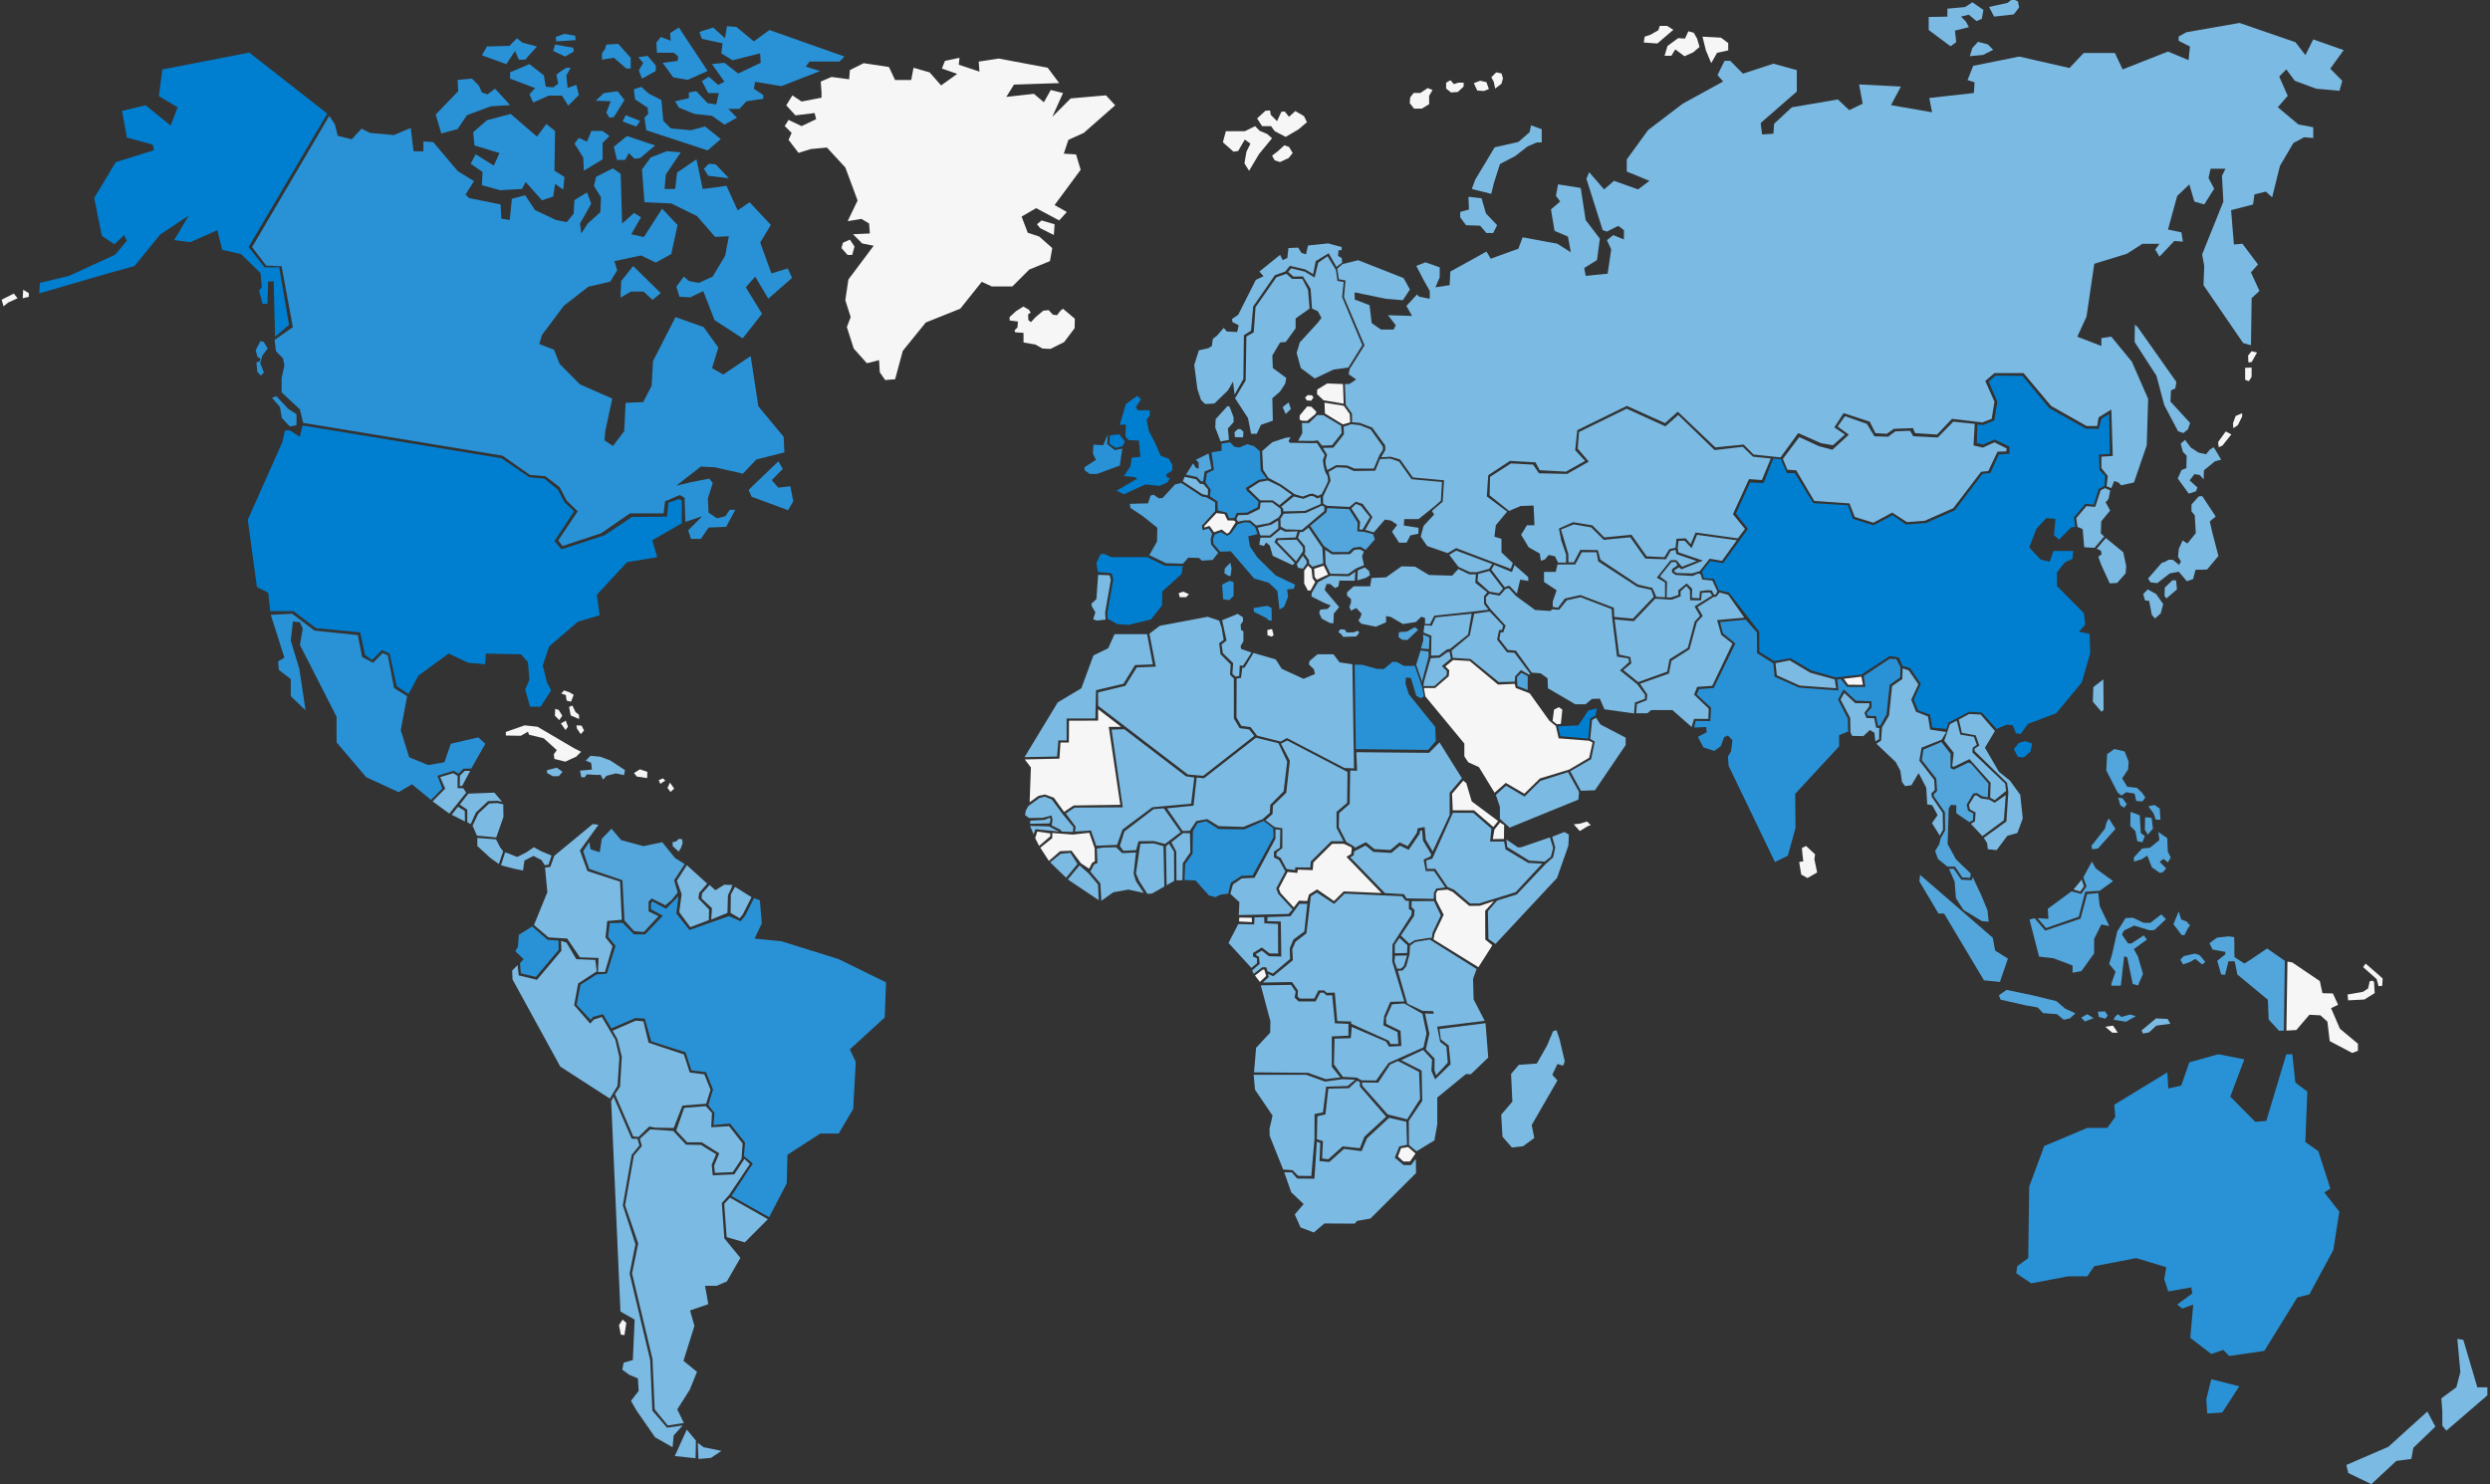 <?xml version="1.0" encoding="UTF-8"?>
<svg width="760px" height="453px" viewBox="0 0 760 453" version="1.1" xmlns="http://www.w3.org/2000/svg" xmlns:xlink="http://www.w3.org/1999/xlink" style="background: #FFFFFF;">
    <rect x="0" y="0" width="760" height="453" fill="#333333" stroke="none"/>
    <!-- Generator: Sketch 42 (36781) - http://www.bohemiancoding.com/sketch -->
    <title>heatmap</title>
    <desc>Created with Sketch.</desc>
    <defs></defs>
    <g id="Symbols" stroke="none" stroke-width="1" fill="none" fill-rule="evenodd">
        <g id="heatmap">
            <path d="M346.671,124.276 L347.299,125.233 L350.931,125.233 L350.931,126.826 L349.984,128.101 L350.612,131.444 L352.661,135.424 L354.235,139.085 L356.757,140.042 L357.858,141.954 L357.703,143.703 L356.129,144.659 L355.974,145.452 L357.075,146.089 L356.129,147.364 L353.917,148.32 L349.657,147.847 L343.022,150.87 L340.811,149.759 L347.127,146.098 L346.336,145.624 L343.022,145.305 L345.071,142.281 L345.389,139.731 L348.074,139.413 L347.601,134.476 L344.442,134.321 L343.496,133.21 L343.651,129.549 L341.757,129.704 L343.651,123.337 L347.127,120.787 L348.246,121.89 L346.671,124.276 Z M341.62,132.564 L343.358,134.804 L342.566,136.234 L340.518,136.708 L338.625,135.433 L338.78,132.883 L341.62,132.564 Z M44.465,32.133 L52.098,38.335 L54.224,32.761 L48.493,29.333 L49.551,21.192 L76.099,16.049 L99.884,34.683 L75.884,75.387 L80.772,81.599 L85.229,81.599 L88.207,99.164 L83.956,102.808 L83.534,85.889 L81.839,85.889 L81.624,92.746 L80.135,92.746 L79.076,88.68 L79.928,87.612 L79.507,83.33 L73.56,77.55 L67.829,76.266 L66.34,70.27 L58.053,73.914 L53.165,73.268 L57.623,65.773 L48.914,71.554 L41.057,81.194 L32.564,83.554 L11.962,89.55 L12.178,86.337 L21.101,84.192 L35.12,77.765 L38.734,73.484 L37.882,71.769 L34.905,74.552 L31.084,71.985 L28.752,60.415 L35.335,49.491 L47.012,45.847 L46.591,44.133 L38.734,41.988 L37.245,33.847 L44.465,32.133 Z M91.494,133.331 L92.354,129.867 L153.057,139.869 L161.594,145.701 L166.112,146.08 L170.268,149.423 L172.273,153.248 L175.225,156.065 L169.253,165.111 L171.352,167.686 L184.51,163.379 L192.892,157.805 L203.588,157.676 L204.019,153.438 L207.237,152.361 L208.098,152.791 L208.098,159.709 L199.096,164.895 L200.594,170.073 L191.377,171.589 L182.161,181.539 L183.021,187.811 L176.378,189.758 L167.592,197.321 L165.664,203.162 L166.946,208.348 L168.229,210.726 L165.01,215.697 L161.792,215.697 L160.294,210.511 L161.577,207.487 L161.146,202.085 L159.004,199.708 L148.29,199.492 L148.075,202.731 L142.929,202.301 L136.931,199.492 L127.714,206.195 L124.711,211.82 L121.071,209.442 L118.928,199.501 L116.57,198.424 L113.567,201.448 L111.424,199.932 L109.927,193.014 L96.425,191.713 L89.566,186.527 L82.493,186.527 L81.847,180.902 L78.414,179.17 L75.626,158.632 L86.133,135.062 L86.993,131.384 L88.491,131.384 L91.494,133.331 Z M350.174,170.064 L355.578,172.692 L360.982,172.769 L360.681,175.147 L354.743,180.522 L354.666,184.821 L351.318,189.043 L344.468,190.731 L341.043,190.498 L338.074,188.887 L337.997,187.044 L339.821,176.749 L339.288,174.983 L335.097,174.595 L334.641,171.83 L335.932,169.142 L336.999,169.065 L339.21,170.064 L350.174,170.064 Z M475.512,221.701 L481.768,221.408 L484.745,216.903 L487.422,216.153 L486.974,218.402 L485.339,219.298 L484.745,225.449 L476.26,224.699 L475.512,221.701 Z M541.249,139.973 L543.521,140.154 L545.431,144.401 L547.806,144.401 L553.425,153.558 L564.019,154.213 L565.533,158.357 L571.807,160.321 L577.65,157.263 L581.755,160.097 L587.813,159.657 L596.676,155.729 L605.11,144.607 L607.485,144.392 L610.084,138.723 L613.328,138.508 L613.328,136.329 L608.784,134.149 L605.325,135.674 L603.38,135.234 L603.518,129.557 L605.385,129.704 L608.707,128.325 L609.636,122.588 L606.969,116.471 L609.068,114.645 L617.312,114.731 L625.436,124.535 L636.683,130.867 L640.564,130.875 L641.433,127.757 L643.757,126.361 L643.972,138.534 L640.659,138.749 L640.805,143.47 L642.526,145.279 L642.346,148.269 L640.573,149.208 L639.058,154.006 L636.459,153.791 L633,157.934 L633.43,160.769 L632.131,160.984 L628.456,164.688 L626.942,163.379 L627.372,158.365 L624.558,158.15 L621.529,161.423 L619.369,167.092 L622.828,170.796 L625.642,171.451 L626.727,168.177 L632.785,168.177 L632.57,170.581 L630.195,171.675 L627.82,174.725 L627.82,178.868 L636.038,187.156 L636.468,190.645 L634.523,192.824 L637.767,193.479 L637.983,199.372 L635.384,208.314 L627.596,217.695 L618.947,220.969 L616.787,224.019 L615.273,223.803 L614.404,221.4 L612.459,221.184 L609.43,222.494 L604.886,217.48 L600.996,217.265 L594.723,220.538 L594.078,222.502 L589.749,222.063 L589.104,218.135 L585.429,216.825 L584.13,213.552 L586.29,208.753 L583.045,203.955 L580.662,203.24 L579.586,200.681 L576.772,200.242 L568.124,205.91 L564.01,206.35 L560.336,206.789 L552.763,204.609 L546.489,200.905 L541.516,201.775 L536.972,198.941 L536.972,192.833 L527.669,180.833 L524.64,180.178 L523.126,176.689 L520.097,176.474 L519.451,174.509 L522.05,171.236 L525.94,171.89 L533.512,161.423 L529.838,156.737 L534.166,147.252 L538.271,147.467 L541.249,139.973 Z M618.207,226.207 L620.255,226.948 L619.765,229.351 L617.708,231.177 L615.901,231.014 L614.67,228.61 L616.151,226.784 L618.207,226.207 Z" id="501+" fill="#007FD0"></path>
            <path d="M619.36,362.157 L623.947,349.803 L637.079,344.264 L643.189,344.264 L645.633,340.878 L645.332,337.183 L661.51,327.327 L661.811,332.255 L665.778,331.333 L668.222,324.252 L677.077,321.788 L685.011,323.33 L680.734,334.727 L688.367,342.429 L691.724,342.119 L697.833,321.797 L699.666,321.797 L700.579,330.42 L704.244,333.194 L703.633,348.589 L707.601,351.363 L711.266,362.76 L709.434,363.992 L714.012,369.841 L712.179,381.54 L704.855,395.091 L701.19,396.013 L691.113,412.338 L680.425,413.88 L678.592,412.037 L674.926,413.269 L668.515,408.341 L669.427,398.175 L666.071,399.407 L664.548,398.175 L669.126,394.79 L668.824,392.946 L661.802,394.178 L660.58,390.482 L661.191,386.787 L652.035,384.013 L639.213,386.477 L637.079,389.561 L631.279,389.561 L619.98,391.714 L615.402,388.639 L615.703,386.485 L619.059,384.021 L619.36,362.157 Z M375.301,177.283 L376.515,177.671 L376.515,181.892 L375.147,183.202 L373.322,182.892 L373.021,178.438 L375.301,177.283 Z M361.541,268.592 L361.748,263.724 L363.994,260.537 L364.097,253.679 L365.491,251.25 L368.168,250.656 L371.919,253.033 L379.793,253.145 L385.68,250.552 L388.623,252.818 L388.726,255.463 L382.358,267.187 L378.881,267.351 L375.671,269.462 L374.871,272.753 L372.513,273.08 L370.964,273.838 L368.985,273.295 L364.915,268.755 L361.541,268.592 Z M413.484,202.852 L415.781,202.912 L420.256,204.153 L422.382,204.213 L425.015,202.008 L426.246,202.008 L428.483,203.248 L431.314,203.248 L431.822,203.214 L433.612,208.366 L434.12,210.028 L434.593,212.518 L433.75,213.138 L432.295,212.406 L430.617,206.927 L429.103,206.815 L428.991,208.676 L429.998,211.898 L438.061,221.891 L438.233,226.181 L435.884,228.895 L413.819,228.645 L413.484,202.852 Z M341.775,142.109 L334.83,144.659 L332.618,144.659 L331.044,143.548 L331.044,142.591 L334.52,140.36 L333.574,138.448 L333.729,135.743 L336.732,135.898 L338.109,132.659 L337.928,135.536 L340.26,137.388 L342.558,136.94 L341.775,142.109 Z M370.749,163.155 L372.72,162.423 L374.57,163.56 L375.766,162.767 L377.745,159.993 L379.845,159.416 L381.351,159.485 L383.098,160.958 L383.829,163.017 L380.981,163.698 L381.523,166.825 L383.752,170.116 L389.346,175.621 L395.24,178.446 L394.939,179.704 L392.848,179.894 L393.149,182.116 L391.927,185.209 L390.516,186.036 L389.888,180.359 L387.254,177.869 L382.797,176.577 L375.654,168.272 L372.419,168.384 L370.362,165.981 L370.216,164.508 L370.749,163.155 Z M388.106,185.588 L388.158,189.447 L387.151,189.301 L386.575,188.672 L382.745,186.742 L382.599,185.588 L386.859,184.916 L388.106,185.588 Z M372.849,137.586 L372.849,135.415 L375.422,134.993 L376.833,136.415 L378.322,136.578 L380.645,135.57 L382.719,136.156 L384.544,137.741 L384.793,143.677 L386.618,146.106 L384.217,146.442 L380.232,148.949 L380.568,149.785 L384.131,153.127 L383.881,154.799 L380.568,156.47 L377.496,156.556 L376.747,158.141 L375.172,158.141 L374.424,156.47 L371.687,155.798 L371.601,153.041 L369.278,151.456 L369.527,149.449 L367.952,147.278 L368.365,144.435 L370.517,143.427 L369.777,138.086 L372.849,137.586 Z M541.748,263.113 L527.609,233.736 L527.394,230.945 L528.349,229.334 L528.771,225.897 L527.385,224.501 L526.215,225.035 L525.26,227.714 L523.238,229.213 L519.942,228.136 L518.238,224.915 L520.897,223.519 L520.794,221.908 L517.085,222.072 L517.567,220.039 L522.033,220.107 L522.248,216.015 L517.876,211.966 L518.608,210.33 L523.048,209.994 L529.683,196.4 L525.845,193.29 L524.993,189.878 L532.824,189.129 L536.232,193.031 L536.292,199.38 L541.257,202.464 L541.653,206.556 L549.106,209.882 L561.127,210.743 L560.766,207.401 L561.833,207.263 L563.795,209.666 L569.354,209.684 L568.855,206.315 L576.772,201.077 L578.794,201.181 L580.068,203.653 L579.965,206.763 L576.772,209.02 L575.817,218.031 L573.898,221.469 L573.149,221.469 L572.616,218.574 L570.06,218.471 L569.741,217.609 L571.23,215.998 L571.23,214.069 L566.446,213.853 L562.719,210.416 L561.015,213.526 L563.993,219.324 L564.096,223.295 L561.334,224.372 L561.334,227.809 L547.927,242.299 L548.03,252.706 L545.689,261.183 L541.748,263.113 Z M674.926,420.979 L683.471,423.132 L678.282,431.136 L673.704,431.446 L673.403,427.138 L674.926,420.979 Z M234.757,371.521 L223.243,365.069 L229.783,355.153 L227.055,352.844 L227.417,348.752 L222.813,342.929 L217.787,343.403 L218.063,339.733 L216.187,337.269 L217.624,332.556 L215.498,327.258 L211.041,326.724 L209.234,321.176 L198.761,317.851 L196.799,310.899 L193.95,310.735 L186.61,313.888 L184.045,309.564 L181.042,310.373 L180.259,311.261 L175.982,306.678 L177.187,300.552 L182.118,297.434 L185.216,297.193 L187.866,288.69 L185.62,285.959 L186.102,281.772 L190.018,281.652 L193.477,285.175 L196.893,285.21 L202.306,279.498 L198.701,277.56 L198.692,275.725 L199.114,275.13 L203.296,277.387 L207.082,273.528 L206.437,278.809 L210.447,283.866 L222.486,279.619 L226.066,281.204 L227.46,279.455 L230.119,274.165 L231.918,274.76 L232.52,281.841 L230.308,286.493 L238.535,287.303 L255.987,292.765 L270.436,299.846 L270.031,310.571 L259.395,320.289 L261.202,324.131 L260.402,338.501 L255.987,345.987 L250.368,345.987 L240.334,352.465 L240.136,361.166 L234.757,371.521 Z M162.437,282.789 L167.153,286.872 L170.483,287.088 L170.501,289.956 L163.556,298.183 L158.969,297.089 L158.711,293.988 L159.821,292.773 L157.257,290.309 L158.074,289.078 L158.367,285.322 L162.437,282.789 Z M100.495,35.38 L102.208,37.973 L103.068,41.437 L107.354,42.513 L110.357,39.274 L112.93,40.575 L120.219,41.221 L125.365,39.059 L126.226,46.192 L129.229,46.192 L129.229,43.168 L132.232,43.383 L139.736,52.248 L144.667,55.272 L142.094,59.381 L143.17,60.458 L152.799,62.405 L153.014,66.73 L155.587,67.16 L156.233,60.673 L160.303,59.597 L163.306,64.137 L169.735,67.16 L172.953,67.806 L175.096,65.213 L175.311,61.104 L179.166,58.726 L180.448,62.19 L177.015,68.246 L177.445,71.27 L179.373,68.246 L183.228,64.783 L183.443,60.243 L181.3,56.779 L181.946,53.971 L187.092,51.378 L189.45,53.11 L189.88,68.246 L193.52,65.007 L195.663,66.307 L192.66,71.494 L196.515,72.355 L202.091,63.706 L206.807,68.677 L204.879,77.541 L200.163,80.134 L195.663,77.972 L187.522,79.703 L188.383,82.512 L186.24,85.975 L179.596,87.491 L172.093,93.332 L165.449,102.197 L164.589,105.005 L169.089,106.737 L170.802,111.061 L177.015,117.333 L186.877,121.658 L184.734,131.599 L184.519,134.407 L187.092,136.139 L190.525,131.599 L190.956,122.95 L196.317,122.734 L198.89,117.764 L199.32,110.2 L206.179,96.795 L214.75,99.819 L219.25,106.091 L217.323,112.362 L220.756,114.309 L229.112,108.684 L231.47,124.035 L239.189,133.331 L239.404,138.086 L230.833,140.248 L226.763,144.573 L218.192,142.626 L213.906,142.411 L206.402,148.251 L210.903,147.175 L216.479,146.098 L217.555,147.399 L216.058,152.154 L216.273,156.479 L218.846,158.21 L221.419,157.564 L222.71,155.617 L224.422,155.617 L221.634,160.803 L216.273,161.019 L213.915,164.482 L210.912,164.482 L210.051,161.889 L214.337,157.564 L209.191,159.296 L208.958,151.947 L207.478,151.086 L202.977,153.033 L202.547,156.711 L192.255,156.711 L183.469,162.767 L171.679,166.661 L170.397,164.93 L176.335,156.056 L172.962,152.809 L170.819,148.691 L166.456,145.357 L161.775,144.969 L153.384,139.085 L92.535,129.075 L91.528,124.948 L85.952,119.762 L85.952,115.438 L86.813,111.544 L86.382,109.381 L84.24,107.219 L83.809,103.756 L89.386,99.862 L85.952,81.271 L81.236,81.056 L76.951,75.431 L100.495,35.38 Z M237.58,140.817 L238.931,143.126 L235.523,146.563 L237.571,148.854 L241.211,148.398 L242.124,152.981 L240.532,155.729 L229.396,151.603 L228.484,149.535 L237.58,140.817 Z M82.656,187.664 L89.162,187.328 L95.995,192.471 L109.221,193.858 L110.529,200.517 L113.868,202.301 L116.777,199.346 L118.369,200.026 L120.271,210.011 L124.263,212.501 L122.31,222.899 L124.892,231.143 L130.7,233.529 L135.648,232.659 L137.585,227.017 L145.975,225.061 L148.126,227.017 L143.824,234.615 L141.457,234.615 L139.951,236.131 L138.445,235.261 L133.497,236.777 L135.003,240.688 L131.561,244.16 L125.752,239.387 L121.665,241.774 L111.768,237.216 L102.733,226.586 L102.733,218.772 L91.546,196.856 L92.406,191.868 L91.546,189.913 L89.394,189.697 L88.749,195.555 L91.33,204.024 L93.267,216.825 L88.749,212.483 L88.749,207.271 L85.091,204.454 L84.876,201.853 L86.813,200.767 L82.656,187.664 Z M84.343,120.917 L88.009,124.836 L90.496,126.387 L90.496,129.781 L88.448,130.152 L86.029,127.567 L85.444,124.242 L83.026,121.434 L84.343,120.917 Z M79.507,104.083 L80.522,104.385 L81.692,106.375 L80.083,108.52 L79.429,110.811 L80.531,113.689 L79.653,114.645 L78.551,113.534 L78.259,110.579 L79.283,110.286 L79.507,109.476 L78.551,108.882 L78.044,106.892 L79.507,104.083 Z M210.258,28.23 L212.529,27.825 L215.963,31.486 L218.631,31.874 L219.397,28.411 L216.152,28.411 L214.242,24.758 L216.342,23.414 L219.207,25.913 L221.118,24.948 L217.306,19.555 L221.118,19.167 L225.317,22.441 L232.184,19.167 L231.995,16.281 L223.596,18.401 L220.163,16.281 L220.541,13.206 L214.242,11.862 L213.476,9.743 L217.676,8.399 L221.298,11.672 L221.875,8.011 L224.741,8.201 L230.085,12.629 L234.852,9.165 L239.241,10.708 L257.751,17.255 L256.228,18.797 L247.072,18.797 L245.927,20.339 L250.316,21.683 L238.484,26.3 L230.472,24.956 L230.093,27.076 L232.959,28.997 L232.959,30.151 L227.804,30.918 L225.704,33.227 L222.271,33.227 L224.939,35.923 L221.126,38.042 L217.314,35.346 L211.97,34.769 L207.203,32.848 L206.058,30.926 L210.258,29.962 L210.258,28.23 Z M216.359,49.982 L218.459,50.172 L222.469,54.41 L216.17,53.644 L214.836,51.524 L216.359,49.982 Z M207.771,46.519 L203.218,53.256 L202.84,57.684 L206.084,57.684 L206.661,52.679 L212.573,48.638 L214.483,57.684 L221.729,56.719 L225.162,64.223 L228.785,61.724 L235.274,68.651 L232.029,74.035 L235.463,83.468 L240.42,81.926 L241.754,84.812 L234.508,91.161 L230.498,84.424 L227.632,87.698 L232.589,95.779 L226.677,103.282 L218.089,97.7 L214.655,88.844 L210.645,90.765 L207.401,90.575 L206.445,87.5 L208.734,84.424 L210.258,85.768 L213.313,86.345 L217.512,84.424 L221.324,78.075 L222.469,72.114 L218.269,72.303 L212.736,65.954 L204.914,62.103 L196.713,61.716 L195.947,51.705 L198.614,48.053 L203.571,46.132 L207.771,46.519 Z M195.757,26.498 L198.055,28.6 L201.867,30.522 L202.444,36.871 L204.733,39.179 L210.834,39.757 L215.223,38.602 L219.99,42.453 L215.98,45.916 L211.97,44.572 L197.281,39.765 L196.704,35.914 L197.849,34.76 L197.659,32.839 L193.847,30.341 L193.468,27.265 L195.757,26.498 Z M188.503,27.842 L190.603,30.539 L187.359,35.734 L186.025,35.923 L185.07,34.381 L186.403,30.918 L181.825,30.728 L184.304,28.42 L188.503,27.842 Z M190.981,35.156 L195.37,36.888 L194.226,38.619 L190.026,37.077 L190.981,35.156 Z M191.369,41.514 L199.957,44.4 L195.379,48.251 L193.658,48.44 L191.937,46.709 L190.792,48.828 L188.314,48.828 L187.359,44.788 L191.369,41.514 Z M179.158,43.246 L180.491,39.972 L183.925,39.972 L186.025,41.514 L183.925,43.633 L183.925,48.638 L178.202,52.102 L178.013,48.061 L175.345,43.823 L176.679,42.091 L179.158,43.246 Z M155.88,34.777 L163.892,41.704 L166.749,37.853 L169.416,39.972 L169.227,52.093 L172.282,54.014 L171.903,57.865 L169.425,56.133 L168.848,59.984 L165.415,61.139 L160.458,55.556 L159.313,57.675 L152.636,58.063 L147.102,56.521 L147.292,52.481 L143.669,49.982 L145.192,47.096 L150.725,50.56 L152.446,46.709 L144.813,44.4 L144.435,40.36 L148.634,36.698 L155.88,34.777 Z M200.336,13.025 L201.669,11.276 L204.724,12.43 L204.535,10.122 L207.203,8.39 L215.98,21.674 L209.879,24.371 L205.49,23.604 L202.246,19.176 L206.824,18.599 L207.013,17.255 L205.68,16.1 L200.525,16.1 L200.336,13.025 Z M194.802,17.453 L197.668,17.065 L200.146,19.951 L200.146,21.683 L195.947,23.992 L194.992,21.493 L196.325,19.184 L194.802,17.453 Z M185.07,13.602 L188.692,13.395 L192.505,17.634 L192.505,20.907 L191.171,20.907 L187.359,17.634 L183.736,18.211 L183.736,16.29 L184.691,14.946 L185.07,13.602 Z M172.282,10.328 L175.526,10.906 L175.715,12.25 L169.803,12.637 L169.614,11.293 L172.282,10.328 Z M169.425,13.602 L174.95,14.558 L175.139,15.713 L172.471,17.255 L168.848,15.523 L169.425,13.602 Z M161.602,19.572 L166,23.009 L166.576,26.473 L168.865,26.662 L170.389,25.508 L169.812,22.811 L170.767,22.045 L172.867,20.701 L174.201,20.701 L172.867,23.009 L173.246,26.86 L175.913,25.895 L176.679,28.98 L173.435,32.253 L171.525,29.178 L167.514,29.178 L162.747,31.297 L161.602,28.799 L163.324,26.877 L155.691,23.992 L155.691,22.07 L161.602,19.572 Z M148.625,14.179 L155.493,13.998 L157.782,11.69 L159.503,13.034 L163.892,14.188 L160.269,18.228 L158.358,18.228 L157.214,15.532 L154.546,19.572 L147.102,16.876 L148.625,14.179 Z M139.659,24.379 L144.039,23.983 L146.139,26.102 L147.094,28.221 L148.815,28.799 L151.104,27.067 L155.682,32.072 L149.77,32.46 L142.524,35.156 L139.659,39.395 L134.702,40.739 L132.981,34.967 L139.848,27.842 L139.659,24.379 Z M193.253,81.202 L201.669,89.455 L199.165,91.523 L196.437,88.999 L192.573,88.999 L189.389,90.834 L189.613,85.786 L193.253,81.202 Z" id="101-500" fill="#2992D6"></path>
            <path d="M180.25,259.236 L183.047,260.123 L183.684,256.014 L186.636,252.956 L189.587,256.419 L196.377,258.271 L202.126,257.065 L206.041,261.898 L208.993,263.75 L205.757,268.686 L206.841,272.425 L204.991,274.717 L203.072,276.328 L198.916,274.234 L197.96,275.199 L197.96,278.18 L200.998,279.627 L198.761,282.048 L196.523,284.469 L193.572,284.227 L190.603,280.962 L189.975,268.678 L179.837,265.215 L177.996,259.813 L179.872,257.005 L180.25,259.236 Z M431.796,191.463 L432.855,192.23 L429.576,195.34 L428.01,195.288 L426.848,194.47 L427.003,192.945 L429.378,192.79 L431.796,191.463 Z M433.612,198.545 L436.039,198.855 L436.039,200.483 L434.016,208.073 L432.252,202.878 L433.612,198.545 Z M405.093,155.074 L411.797,155.41 L414.379,159.477 L414.284,162.216 L416.229,162.311 L419.077,163.043 L419.619,164.645 L416.814,167.841 L415.231,166.885 L413.105,167.161 L411.522,168.488 L406.72,168.488 L404.052,166.618 L399.887,160.502 L404.87,156.349 L405.093,155.074 Z M368.873,138.422 L369.777,143.048 L367.668,143.935 L367.23,146.916 L366.567,146.899 L365.319,145.581 L361.972,144.883 L364.149,141.429 L365.061,142.85 L365.887,143.014 L365.801,141.093 L364.975,140.343 L368.873,138.422 Z M360.534,147.407 L366.851,151.551 L368.219,151.783 L370.887,153.317 L370.887,156.005 L366.851,160.459 L367.083,161.837 L368.908,161.303 L369.975,162.836 L369.519,164.602 L369.673,166.213 L371.808,168.746 L370.13,170.9 L366.859,171.132 L365.947,170.288 L362.677,170.211 L361.077,172.054 L355.896,171.899 L350.793,169.444 L353.151,165.3 L353.228,161.079 L348.814,157.547 L345.01,155.014 L344.855,153.782 L350.414,153.627 L351.172,151.249 L352.161,151.017 L353.685,152.094 L354.829,152.016 L358.633,147.872 L360.534,147.407 Z M375.534,171.753 L375.904,173.51 L375.603,175.741 L375.069,175.819 L373.701,174.975 L373.856,173.441 L375.534,171.753 Z M434.369,193.703 L436.297,194.522 L436.142,198.14 L433.715,197.933 L434.421,195.383 L434.369,193.703 Z M466.287,206.393 L466.278,210.597 L463.154,209.399 L463.008,206.694 L464.351,205.342 L466.287,206.393 Z M594.869,265.215 L596.315,265.171 L598.638,268.514 L601.874,268.66 L602.098,267.661 L604.783,273.373 L606.616,277.835 L607.003,281.333 L604.886,281.135 L599.301,277.74 L596.986,274.148 L596.599,269.1 L594.869,265.215 Z M680.252,285.795 L681.931,286.045 L682.008,292.153 L685.037,294.083 L686.87,292.954 L691.973,289.5 L697.386,293.273 L697.068,314.569 L695.63,314.646 L692.446,311.192 L692.205,305.161 L682.886,297.443 L682.085,293.428 L680.175,293.428 L679.142,297.529 L677.946,297.451 L676.75,293.273 L679.22,291.266 L679.22,290.542 L675.313,289.818 L674.358,287.889 L676.664,286.2 L680.252,285.795 Z M646.511,243.471 L647.827,243.643 L649.144,245.469 L648.318,246.546 L647.165,245.797 L646.511,243.471 Z M645.357,228.619 L648.473,229.368 L649.703,232.435 L649.54,234.839 L647.733,237.578 L649.299,240.154 L652.259,240.481 L653.662,241.808 L654.815,243.385 L653.911,244.625 L652.018,244.462 L651.528,242.222 L648.98,241.808 L647.5,242.807 L646.347,241.894 L642.888,235.175 L643.137,230.195 L645.357,228.619 Z M658.765,253.929 L661.493,255.842 L661.656,259.908 L662.56,261.734 L661.656,263.225 L660.339,262.148 L659.186,263.061 L661.157,265.051 L660.253,266.128 L659.264,266.464 L656.794,264.724 L655.391,261.157 L653.748,262.234 L651.364,262.983 L651.278,261.734 L653.825,258.995 L656.209,258.745 L659.092,256.419 L658.765,253.929 Z M655.718,246.124 L657.612,245.711 L659.178,246.788 L659.427,250.19 L658.025,250.19 L657.285,248.2 L655.718,246.124 Z M654.737,249.449 L656.708,249.613 L657.121,252.93 L655.555,254.756 L654.651,253.266 L654.737,249.449 Z M650.288,247.787 L653.094,248.864 L653.421,254.257 L654.651,255.17 L653.911,257.082 L652.345,256.746 L651.768,253.679 L650.202,252.103 L650.288,247.787 Z M643.628,249.777 L645.684,253.007 L640.34,258.986 L638.611,259.236 L638.361,258.159 L642.475,252.93 L642.888,251.19 L643.628,249.777 Z M645.624,310.244 L646.476,309.564 L647.492,310.416 L650.194,309.65 L651.88,310.158 L648.92,311.864 L645.116,311.269 L645.624,310.244 Z M640.297,308.797 L642.492,308.702 L643.335,309.986 L642.578,310.925 L640.633,310.416 L640.297,308.797 Z M637.088,309.564 L639.032,310.761 L636.33,311.786 L635.229,310.589 L637.088,309.564 Z M612.476,302.146 L620.6,303.852 L627.622,305.558 L630.324,307.858 L633.456,309.305 L631.761,310.839 L629.902,311.269 L627.871,309.564 L623.56,309.219 L621.951,307.513 L618.147,306.833 L610.617,305.127 L610.11,303.766 L612.476,302.146 Z M669.978,291.059 L671.415,291.567 L673.101,293.618 L672.172,294.384 L670.055,292.679 L668.618,293.531 L666.337,294.384 L665.494,292.937 L666.51,291.826 L669.978,291.059 Z M664.986,278.18 L665.744,280.652 L667.353,281.247 L668.454,282.444 L667.861,283.211 L666.759,285.425 L665.916,285.425 L663.377,282.1 L664.986,278.18 Z M643.765,294.212 L644.626,291.386 L646.235,284.305 L648.774,280.213 L651.054,280.127 L654.264,281.66 L656.381,281.66 L659.677,279.102 L661.114,280.549 L657.56,283.874 L656.123,283.96 L651.39,282.513 L648.257,284.047 L647.664,285.244 L649.522,287.975 L650.538,287.975 L654.341,285.502 L655.271,286.786 L651.295,289.689 L652.56,291.989 L654.083,297.279 L652.56,300.776 L650.951,300.346 L649.264,292.162 L648.335,291.903 L647.319,300.863 L644.445,300.863 L644.445,300.182 L645.71,296.598 L643.765,294.212 Z M621.916,280.265 L625.221,280.463 L625.031,277.387 L632.269,272.072 L635.255,272.839 L636.838,270.539 L635.883,267.782 L638.482,262.983 L639.686,265.094 L644.953,268.936 L640.891,271.882 L636.451,272.201 L634.48,279.817 L624.515,283.271 L621.916,280.265 Z M586.066,267.041 L608.225,286.209 L608.956,290.137 L612.855,292.592 L610.419,299.717 L605.549,299.226 L593.372,278.835 L591.668,278.835 L585.825,269.005 L586.066,267.041 Z M637.01,272.925 L640.426,272.572 L640.874,276.526 L643.8,282.668 L641.364,282.177 L639.17,286.597 L639.17,291.016 L635.272,296.417 L632.596,296.908 L632.596,294.694 L626.752,292.48 L622.372,291.989 L619.446,280.687 L621.013,280.256 L624.24,284.047 L635.022,280.402 L637.01,272.925 Z M592.563,226.465 L595.351,230.058 L595.351,234.425 L596.315,234.908 L600.747,232.771 L601.616,233.064 L606.908,239.181 L606.719,243.359 L604.989,243.066 L603.449,242.092 L602.296,242.187 L600.274,245.581 L600.661,247.425 L602.296,248.295 L602.201,250.337 L601.048,250.923 L597.098,248.2 L597.098,245.771 L595.463,245.676 L594.792,246.744 L594.448,257.616 L597.003,262.286 L601.53,266.653 L601.341,267.92 L598.931,267.825 L596.719,264.525 L594.405,264.525 L591.513,262.191 L590.644,259.761 L591.892,257.72 L592.322,255.876 L593.682,253.464 L593.621,247.916 L590.3,243.109 L590.162,242.523 L591.238,241.438 L590.988,237.621 L586.565,232.013 L587.081,228.783 L592.563,226.465 Z" id="51-100" fill="#52A6DC"></path>
            <path d="M409.035,192.109 L410.437,192.152 L411.023,193.023 L413.062,193.023 L414.422,192.523 L414.878,193.074 L413.974,194.263 L409.99,194.401 L409.267,193.445 L408.501,192.988 L409.035,192.109 Z M414.422,174.113 L416.547,173.2 L417.812,174.208 L418.174,175.534 L416.952,176.353 L414.284,177.171 L414.422,174.113 Z M400.386,180.919 L402.314,177.671 L406.023,175.75 L411.728,175.888 L413.673,174.518 L413.492,177.257 L408.828,177.214 L408.51,178.998 L407.512,179.497 L405.928,178.222 L404.887,178.265 L404.302,180.049 L408.742,185.304 L407.116,187.268 L406.978,190.24 L405.894,190.145 L403.407,188.819 L402.641,187.087 L402.959,186.079 L405.18,185.855 L406.178,184.804 L404.276,184.072 L400.292,182.065 L400.386,180.919 Z M404.457,167.816 L406.531,169.194 L412.055,169.151 L413.372,167.824 L415.05,167.686 L416.272,168.324 L415.73,169.788 L416.315,172.528 L413.914,173.484 L411.47,175.216 L406.04,175.121 L404.594,172.106 L404.457,167.816 Z M399.389,161.052 L403.604,167.264 L403.88,171.969 L400.576,172.977 L399.562,171.994 L399.513,170.944 L398.105,168.964 L398.398,168.548 L398.261,166.627 L396.178,164.205 L396.763,162.38 L397.624,162.38 L399.389,161.052 Z M412.468,155.169 L413.871,153.799 L415.411,154.437 L418.131,157.814 L415.867,161.647 L414.912,161.604 L415.136,159.278 L412.468,155.169 Z M408.011,142.626 L411.091,142.781 L413.217,143.763 L419.757,143.677 L421.194,140.119 L424.387,139.981 L427.02,140.886 L430.832,146.27 L440.126,147.106 L439.782,152.843 L437.699,154.661 L432.984,158.443 L428.612,158.443 L428.474,160.398 L432.984,161.096 L432.915,162.914 L430.488,163.405 L429.309,165.645 L427.02,165.645 L424.869,162.285 L426.461,160.183 L424.654,158.925 L422.709,158.572 L419.31,162.492 L416.711,161.734 L418.897,157.805 L415.911,153.817 L413.828,153.119 L411.883,154.73 L404.93,154.385 L403.846,153.696 L403.828,151.551 L406.135,146.684 L405.515,144.03 L408.011,142.626 Z M390.843,161.587 L392.246,162.294 L396.066,162.182 L395.473,164.051 L389.612,164.275 L388.984,165.438 L395.154,171.813 L394.552,172.502 L388.468,169.659 L387.581,166.558 L386.471,165.584 L385.766,166.635 L384.354,166.265 L384.724,164.094 L387.805,164.094 L390.843,161.587 Z M390.137,158.856 L390.18,161.251 L387.547,163.457 L384.69,163.422 L383.872,161.062 L387.951,160.166 L390.137,158.856 Z M391.807,156.797 L398.562,156.565 L403.493,154.325 L404.233,154.695 L404.199,155.97 L397.374,161.725 L392.478,161.579 L390.886,160.76 L390.808,158.365 L391.807,156.797 Z M377.943,157.245 L380.835,157.151 L384.501,155.359 L384.793,153.377 L388.278,153.343 L390.877,155.29 L390.989,156.789 L390.249,157.952 L387.358,159.675 L383.425,160.39 L381.575,158.822 L379.871,158.822 L377.866,159.235 L377.384,158.408 L377.943,157.245 Z M391.032,154.669 L394.887,151.542 L397.813,152.249 L399.965,151.387 L400.782,151.422 L402.116,152.137 L403.045,151.723 L403.123,153.851 L398.269,155.944 L391.703,156.091 L391.626,155.195 L391.032,154.669 Z M384.656,152.723 L381.127,149.277 L384.501,147.106 L386.988,146.658 L390.619,148.415 L394.285,151.034 L390.507,154.178 L388.468,152.723 L387.211,152.723 L384.656,152.723 Z M404.474,144.013 L405.205,145.357 L405.377,146.787 L404.775,148.174 L403.398,150.827 L402.236,151.353 L400.731,150.698 L399.827,150.741 L397.633,151.568 L395.137,150.827 L391.092,147.959 L387.134,145.831 L385.542,143.401 L385.241,137.672 L388.339,134.976 L392.383,133.632 L393.889,133.46 L393.287,134.674 L393.674,135.148 L400.481,135.278 L401.944,135.234 L404.353,138.93 L403.751,140.446 L404.009,142.23 L404.474,144.013 Z M740.878,430.834 L743.322,435.452 L736.601,441.921 L735.99,445.307 L731.412,445.919 L723.779,453 L716.757,449.614 L716.146,447.151 L728.968,441.611 L740.878,430.834 Z M750.034,408.66 L751.858,408.97 L756.135,423.443 L759.19,423.443 L759.19,425.906 L746.669,436.684 L745.447,435.142 L745.447,430.834 L745.146,426.828 L749.724,423.443 L750.946,418.825 L750.034,408.66 Z M668.239,56.288 L664.53,59.803 L661.716,70.055 L665.83,70.925 L666.26,73.759 L663.661,73.544 L659.118,78.342 L657.818,76.163 L659.118,74.414 L653.928,74.414 L649.17,77.464 L639.222,80.513 L636.847,96.657 L634.033,102.765 L641.382,105.6 L641.382,103.196 L644.411,102.757 L650.684,110.389 L655.658,121.735 L655.228,135.915 L651.338,147.261 L647.449,148.131 L646.588,147.261 L645.289,146.821 L644.419,149.001 L642.982,148.406 L643.344,145.288 L641.399,142.884 L641.399,139.395 L644.858,139.18 L644.428,125 L640.538,127.404 L640.108,130.023 L636.864,130.023 L626.055,123.915 L617.622,113.878 L608.758,113.878 L605.944,116.282 L608.758,122.605 L607.898,127.843 L605.084,128.937 L595.781,127.843 L591.238,132.641 L584.534,132.202 L583.889,130.677 L578.046,130.893 L575.886,132.417 L572.426,132.202 L570.697,128.713 L562.694,126.094 L559.88,130.453 L563.124,132.633 L559.449,135.906 L555.775,135.252 L548.856,132.193 L543.452,139.611 L535.234,138.741 L532.204,135.691 L523.556,136.561 L512.094,125.655 L508.204,129.144 L496.561,123.889 L481.424,131.306 L480.778,137.414 L483.807,140.688 L477.964,143.961 L469.961,143.522 L468.662,141.118 L460.874,140.679 L454.239,145.047 L453.809,151.516 L460.013,156.168 L456.554,160.312 L456.124,163.801 L458.284,164.456 L458.284,168.6 L461.743,171.873 L461.098,173.622 L444.446,167.299 L441.847,168.824 L435.574,166.644 L433.629,163.81 L434.49,160.536 L437.734,157.047 L437.054,155.944 L440.341,153.127 L440.754,146.597 L431.22,145.727 L427.347,140.24 L424.482,139.413 L421.538,139.576 L422.821,137.38 L422.778,135.949 L418.836,130.522 L415.11,129.101 L412.675,128.877 L412.649,126.258 L410.747,123.561 L410.489,117.23 L411.866,117.204 L413.94,115.834 L411.642,114.214 L411.952,112.595 L416.478,105.41 L410.214,90.679 L410.687,85.596 L408.656,85.243 L408.148,82.012 L409.783,80.608 L414.559,79.419 L428.397,84.872 L430.342,88.361 L428.182,91.635 L422.993,91.196 L413.475,89.231 L413.475,91.411 L418.019,93.16 L418.664,98.613 L421.478,100.577 L425.368,100.577 L426.013,99.268 L423.638,96.209 L430.987,96.425 L429.258,93.375 L432.502,89.886 L433.147,90.541 L436.391,91.196 L436.391,88.792 L434.662,85.742 L432.287,81.159 L435.101,80.065 L439.429,81.59 L439.429,84.64 L438.13,87.689 L442.458,87.035 L442.673,82.891 L453.706,76.783 L455.005,78.963 L463.438,75.913 L464.738,72.424 L475.331,74.388 L479.444,77.007 L478.575,72.209 L474.471,70.46 L473.386,63.913 L476.2,61.509 L474.901,59.76 L475.546,56.271 L482.465,57.365 L483.98,67.178 L488.308,72.846 L487.439,79.393 L483.549,81.797 L483.98,84.2 L490.683,83.546 L491.767,76.128 L490.468,73.294 L492.413,71.769 L495.657,73.079 L495.657,70.244 L493.927,68.935 L490.468,70.684 L489.169,70.244 L484.195,54.54 L485.064,52.575 L489.608,57.813 L492.637,55.194 L499.986,57.813 L503.445,55.194 L496.526,52.36 L496.526,48.656 L503.015,39.714 L513.608,31.641 L525.94,24.879 L524.21,22.915 L526.37,18.556 L528.1,18.556 L531.989,22.484 L541.292,19.434 L548.426,21.398 L548.426,27.946 L537.394,37.543 L537.824,41.032 L541.283,40.816 L541.498,37.767 L546.903,32.753 L560.955,30.349 L564.415,33.623 L568.519,31.659 L567.435,25.766 L580.197,26.421 L577.168,32.089 L589.715,34.269 L588.845,29.91 L602.468,28.385 L602.683,25.111 L600.523,24.457 L602.253,20.098 L616.305,17.263 L631.658,20.752 L635.986,16.169 L645.504,16.169 L647.879,21.183 L661.716,15.73 L667.99,18.349 L668.42,14.205 L664.961,12.456 L664.961,11.147 L667.336,9.837 L683.557,7.003 L700.639,12.896 L703.668,16.824 L706.043,12.026 L715.345,15.299 L711.241,20.968 L714.915,24.672 L714.046,27.722 L706.912,27.067 L700.424,24.663 L697.825,21.174 L695.665,23.354 L698.264,29.247 L695.235,32.736 L701.508,37.973 L706.052,38.843 L706.052,42.117 L703.238,41.902 L699.993,43.651 L695.889,50.629 L693.513,60.225 L691.569,58.477 L688.109,59.347 L687.679,62.405 L680.975,64.154 L681.836,74.621 L684.435,74.405 L689.194,80.729 L687.034,83.132 L689.632,88.801 L687.257,90.98 L687.042,105.376 L684.667,104.721 L672.559,87.052 L672.774,81.159 L672.129,77.67 L678.617,61.526 L678.187,53.67 L679.271,51.49 L674.728,51.49 L674.082,54.324 L675.812,57.598 L672.783,62.396 L669.754,61.526 L668.239,56.288 Z M378.64,130.987 L379.535,131.789 L379.406,133.494 L376.919,133.425 L376.79,131.918 L377.84,130.953 L378.64,130.987 Z M374.622,123.975 L375.258,124.078 L376.498,127.292 L376.532,128.834 L374.776,130.798 L375.095,134.27 L372.548,134.752 L370.921,130.505 L371.05,127.929 L374.622,123.975 Z M400.455,94.202 L400.033,88.172 L397.684,84.373 L394.767,84.424 L393.166,82.977 L394.096,81.892 L398.261,82.908 L401.255,84.709 L402.366,80.169 L405.188,78.213 L407.735,82.374 L408.226,85.742 L410.119,86.061 L409.646,90.679 L412.649,97.846 L415.807,105.332 L411.548,112.181 L406.969,112.819 L401.29,115.524 L397.03,112.336 L395.765,107.719 L396.712,104.531 L402.236,98.484 L403.338,97.054 L402.236,94.986 L400.455,94.202 Z M407.916,81.452 L405.541,77.309 L401.591,79.695 L400.799,83.675 L398.433,82.245 L393.7,81.134 L392.28,82.882 L389.122,83.994 L382.496,93.547 L381.842,100.93 L379.656,102.309 L379.501,115.687 L376.816,120.46 L376.343,116.48 L374.768,119.185 L370.663,123.165 L367.823,123.32 L366.558,122.045 L365.457,118.703 L364.51,111.38 L365.93,106.918 L368.77,106.28 L369.871,105.643 L370.19,103.411 L371.455,102.455 L373.503,100.069 L374.449,101.18 L377.608,101.344 L378.081,99.276 L376.188,98.32 L376.033,97.364 L377.926,96.089 L383.296,85.424 L385.662,84.312 L384.397,82.882 L390.714,77.791 L391.505,79.385 L392.925,78.747 L393.244,75.723 L396.247,75.568 L397.194,77.162 L398.614,77.636 L399.242,74.931 L405.395,74.293 L409.499,75.405 L409.499,76.361 L408.553,76.361 L408.398,78.11 L409.499,78.747 L409.654,80.177 L407.916,81.452 Z M460.607,155.953 L454.661,151.172 L454.799,145.555 L461.184,141.446 L467.922,141.816 L469.72,144.461 L478.317,144.65 L484.943,140.903 L481.544,136.932 L481.949,131.866 L496.483,124.742 L508.333,130.126 L512.24,126.654 L523.324,137.38 L531.929,136.38 L535.053,139.395 L540.483,139.947 L537.764,146.52 L533.822,146.244 L528.934,156.927 L532.6,161.449 L530.432,164.327 L517.532,162.543 L516.035,166.101 L514.537,164.318 L511.689,164.456 L511.414,167.195 L509.512,167.609 L508.015,170.073 L502.585,169.797 L497.963,163.224 L489.676,164.042 L486.01,160.347 L480.167,159.39 L475.822,161.311 L476.501,164.869 L477.999,169.254 L477.999,171.718 L475.555,171.718 L474.6,169.797 L472.698,169.384 L471.545,170.753 L470.297,171.167 L469.987,168.97 L466.588,167.049 L464.282,163.215 L466.046,160.338 L468.352,160.338 L468.077,154.308 L464.135,154.445 L460.607,155.953 Z M544.175,140.059 L549.183,133.408 L555.198,136.191 L559.286,137.285 L564.294,132.684 L560.895,130.178 L563.132,127.016 L569.81,129.376 L572.125,133.176 L576.307,133.288 L578.493,131.659 L582.994,131.478 L583.975,133.15 L591.453,133.529 L596.186,128.696 L602.735,129.385 L602.356,135.967 L605.222,136.621 L608.741,135.019 L612.467,136.863 L612.381,137.793 L609.679,137.871 L606.865,143.78 L604.679,143.996 L596.177,155.117 L587.494,158.951 L582.064,159.373 L577.555,156.461 L571.789,159.545 L566.11,157.779 L564.501,153.653 L553.744,152.895 L548.236,143.548 L545.56,143.375 L544.175,140.059 Z M403.785,136.716 L406.969,136.647 L410.196,132.564 L410.11,130.221 L412.434,129.48 L415.102,129.781 L418.372,131.082 L422.072,136.294 L422.072,137.336 L421.039,138.896 L419.318,143.022 L413.424,143.022 L411.1,142.066 L407.787,141.98 L405.119,143.496 L404.646,141.885 L404.56,140.541 L405.076,138.844 L403.785,136.716 Z M403.915,126.732 L409.336,129.954 L409.508,132.168 L406.582,135.898 L403.527,136.027 L402.193,134.416 L400.86,134.588 L396.213,134.545 L397.503,132.159 L397.374,129.118 L399.526,129.118 L402.064,126.689 L403.915,126.732 Z M392.65,83.554 L394.337,85.114 L397.495,85.114 L399.233,88.456 L399.706,94.185 L395.447,97.209 L395.447,100.233 L392.443,104.376 L390.705,104.531 L388.339,108.511 L388.494,112.336 L392.598,115.36 L392.28,117.109 L390.705,119.495 L388.339,121.563 L388.494,128.412 L384.862,129.687 L383.597,132.392 L381.859,132.392 L380.912,127.619 L376.962,121.554 L380.207,116.118 L380.43,102.688 L382.668,101.456 L383.21,93.771 L389.586,84.631 L392.65,83.554 Z M448.207,60.062 L452.208,60.51 L453.542,65.144 L456.95,68.728 L455.762,71.123 L453.688,71.123 L451.761,68.883 L447.467,68.737 L445.685,66.342 L445.685,64.696 L448.353,63.947 L448.207,60.062 Z M467.319,38.24 L470.572,39.446 L470.572,43.478 L469.092,43.478 L466.278,44.676 L462.423,47.665 L457.828,50.06 L456.046,55.591 L455.16,59.174 L449.231,57.675 L450.272,54.833 L456.201,44.969 L463.464,43.323 L466.872,40.334 L467.319,38.24 Z M335.174,175.44 L338.677,175.595 L339.055,176.973 L337.308,186.958 L337.463,189.111 L334.796,189.422 L333.651,189.034 L334.34,186.88 L333.272,185.114 L333.118,184.27 L334.641,182.892 L335.174,175.44 Z M479.272,235.399 L485.632,231.729 L486.759,226.345 L485.365,225.543 L485.942,219.771 L487.155,219.065 L488.454,221.107 L496.191,225.156 L496.191,227.404 L486.819,241.214 L482.508,241.36 L479.272,235.399 Z M456.563,242.627 L459.686,239.81 L465.306,243.135 L470.151,238.362 L478.593,235.666 L481.957,241.713 L481.759,244.065 L460.779,252.62 L457.802,249.915 L457.802,246.314 L456.563,242.627 Z M473.756,255.394 L477.517,253.946 L478.851,254.748 L478.704,258.09 L475.236,267.98 L456.468,288.104 L454.291,286.605 L454.144,278.111 L456.967,274.863 L462.956,273.011 L471.743,263.724 L474.04,261.674 L474.686,258.676 L473.756,255.394 Z M459.79,256.247 L463.301,258.641 L464.342,258.59 L473.059,255.592 L474.049,258.788 L473.352,261.484 L471.467,262.983 L466.76,262.682 L460.022,258.538 L459.79,256.247 Z M437.2,262.036 L443.465,248.08 L449.687,248.114 L455.203,252.913 L454.816,256.867 L459.093,256.867 L459.531,259.245 L466.45,263.388 L470.719,263.604 L462.604,272.33 L451.46,275.768 L448.697,275.768 L443.775,271.564 L441.83,270.745 L438.061,265.189 L435.574,265.223 L435.281,262.673 L437.2,262.036 Z M375.525,272.821 L376.325,269.961 L379.002,268.118 L382.909,267.92 L389.294,255.988 L389.32,253.128 L390.774,253.292 L390.671,258.736 L388.838,259.934 L388.838,261.683 L390.421,262.535 L392.306,265.981 L389.535,271.176 L390.18,272.873 L394.535,277.568 L393.295,278.964 L378.098,279.317 L378.296,275.371 L375.525,272.821 Z M439.36,226.585 L446.211,237.552 L442.458,241.98 L442.458,248.743 L437.292,259.867 L435.16,256.283 L434.829,252.431 L432.698,252.837 L432.462,254.195 L429.665,258.285 L427.182,257.1 L424.378,259.451 L419.526,259.172 L416.887,257.062 L413.428,258.835 L413.467,258.479 L410.929,256.98 L408.613,252.404 L408.742,248.15 L411.952,245.383 L412.107,235.192 L414.223,235.252 L413.983,229.592 L436.186,229.791 L439.36,226.585 Z M388.408,248.459 L388.519,245.917 L392.598,241.946 L393.691,232.194 L390.972,226.991 L392.874,226.017 L411.289,235.623 L411.178,245.047 L407.933,247.813 L407.933,252.671 L410.059,256.789 L406.307,256.789 L400.094,262.94 L399.93,264.801 L395.344,264.741 L395.283,265.585 L392.667,265.24 L390.877,261.855 L389.535,261.191 L389.707,260.158 L391.394,258.865 L391.394,252.818 L389.062,252.456 L386.248,250.363 L388.408,248.459 Z M377.444,207.134 L378.787,206.91 L379.182,203.808 L379.854,203.808 L382.599,199.294 L389.371,201.267 L391.221,204.144 L397.882,207.194 L401.35,205.729 L401.014,204.265 L399.5,202.8 L399.672,201.784 L402.133,199.699 L407.004,199.699 L408.854,202.18 L412.77,202.749 L413.277,234.529 L410.369,234.417 L392.796,225.268 L390.894,226.345 L383.675,224.535 L381.712,221.942 L378.855,221.546 L377.401,218.953 L377.444,207.134 Z M373.021,189.301 L377.78,187.38 L379.346,188.396 L379.406,189.637 L378.675,190.593 L378.787,192.29 L379.518,192.687 L379.518,195.736 L378.675,197.149 L378.787,198.054 L381.979,199.182 L379.406,203.188 L378.399,203.128 L378.227,206.35 L377.109,206.522 L376.153,205.678 L376.377,202.404 L373.245,199.354 L372.849,196.701 L374.363,195.512 L373.021,189.301 Z M360.956,253.628 L356.197,246.727 L364.286,245.917 L365.25,237.328 L367.496,237.544 L383.348,225.173 L390.197,226.844 L392.874,232.461 L391.798,241.532 L387.728,245.642 L387.564,248.123 L385.37,250.009 L379.535,252.387 L371.988,252.172 L368.451,250.009 L365.13,250.604 L363.151,253.576 L360.956,253.628 Z M350.113,193.565 L351.877,202.8 L346.422,202.998 L342.911,208.701 L334.529,210.666 L334.331,219.315 L325.562,219.315 L325.562,226 L323.032,226 L322.645,230.91 L312.705,231.109 L322.834,214.404 L330.045,210.08 L333.746,200.052 L338.229,197.89 L340.174,193.565 L350.113,193.565 Z M372.135,189.439 L372.901,191.782 L373.486,195.323 L372.126,196.305 L372.513,199.647 L375.628,202.792 L375.431,205.936 L376.601,207.116 L376.601,219.306 L378.356,222.253 L381.282,222.649 L382.84,224.613 L367.255,236.803 L362.583,236.407 L335.174,215.43 L335.148,211.338 L343.47,209.339 L346.964,203.714 L352.772,203.481 L350.828,193.427 L354.012,191.007 L368.624,188.259 L372.135,189.439 Z M359.08,268.695 L359.029,259.942 L357.531,257.082 L361.12,254.274 L363.211,254.325 L363.314,260.158 L361.008,263.509 L360.905,268.695 L359.08,268.695 Z M356.077,270.211 L355.87,258.323 L356.834,257.513 L358.331,259.942 L358.383,268.859 L356.077,270.211 Z M346.714,266.593 L348.057,257.53 L352.179,257.418 L355.122,258.28 L355.388,270.59 L351.585,272.753 L350.191,272.804 L347.678,268.859 L346.714,266.593 Z M352.093,246.977 L355.225,246.727 L360.362,253.998 L355.595,257.599 L352.144,256.712 L347.506,256.772 L346.757,259.494 L342.868,259.684 L341.8,258.228 L343.177,253.8 L352.093,246.977 Z M325.304,248.321 L327.954,246.503 L342.687,246.417 L339.279,222.692 L343.169,222.58 L361.989,236.958 L364.519,237.32 L363.564,245.314 L351.731,246.391 L342.601,253.214 L340.94,257.883 L334.598,258.15 L332.98,253.49 L328.118,253.834 L328.307,252.31 L325.304,248.321 Z M336.155,274.949 L335.854,269.634 L332.773,266.024 L333.969,263.819 L334.968,263.414 L334.77,259.003 L336.663,258.702 L340.639,258.598 L342.532,260.408 L346.706,260.209 L346.009,266.731 L346.706,268.936 L349.089,272.546 L344.416,271.538 L339.838,272.339 L336.155,274.949 Z M325.915,268.437 L329.495,264.129 L332.283,266.602 L335.14,269.97 L335.364,274.76 L325.915,268.437 Z M320.545,263.216 L323.72,260.606 L326.706,260.304 L328.875,263.707 L325.407,267.92 L320.545,263.216 Z M314.401,252.094 L320.166,252.232 L323.299,253.843 L316.062,253.085 L315.468,254.687 L314.401,252.094 Z M314.487,250.475 L318.789,250.259 L320.502,249.561 L320.631,250.457 L320.33,251.345 L314.375,251.431 L314.487,250.475 Z M317.266,243.566 L318.919,243.143 L321.061,244.039 L324.512,248.717 L327.61,252.439 L327.49,253.938 L324.099,253.817 L323.566,253.214 L321.01,251.956 L321.251,250.216 L320.949,248.898 L318.273,249.622 L314.108,249.682 L312.86,248.786 L313.101,247.408 L313.876,246.029 L317.266,243.566 Z M474.04,314.724 L475.099,314.457 L476.02,317.231 L477.594,323.968 L477.069,325.286 L475.366,324.76 L473.791,328.06 L475.366,329.774 L467.509,343.385 L468.292,347.348 L464.884,349.864 L461.476,350.26 L458.594,346.96 L458.198,340.224 L461.605,336.261 L461.21,327.801 L463.567,325.027 L469.066,324.631 L472.207,319.083 L474.04,314.724 Z M424.008,341.18 L429.249,342.395 L429.464,349.441 L427.098,349.924 L425.721,353.353 L428.431,355.627 L430.66,355.627 L432.149,353.697 L432.201,358.065 L418.286,371.935 L414.172,372.658 L413.51,373.485 L404.242,373.434 L401.006,376.19 L396.944,374.64 L395.189,370.677 L397.899,367.515 L394.104,363.923 L391.979,357.815 L394.311,357.841 L395.903,359.719 L401.187,359.771 L401.927,348.494 L402.985,348.864 L402.744,354.378 L405.722,354.671 L410.205,350.682 L415.592,351.354 L417.21,347.469 L424.008,341.18 Z M401.935,347.727 L402.082,340.706 L404.551,340.137 L405.429,332.298 L411.711,332.143 L414.129,329.912 L415.007,330.17 L415.11,331.678 L423.087,340.87 L416.444,346.943 L415.05,350.475 L409.801,349.907 L405.429,353.852 L403.527,353.594 L403.785,348.296 L401.935,347.727 Z M391.643,356.971 L387.53,346.685 L387.478,344.557 L388.408,340.508 L383.055,332.617 L382.642,328.051 L398.7,328.051 L404.414,330.127 L409.715,329.403 L413.63,329.559 L411.315,331.48 L404.775,331.686 L403.794,339.526 L401.221,340.043 L401.221,347.52 L400.24,358.944 L396.221,358.892 L394.526,357.178 L391.643,356.971 Z M415.833,331.419 L415.678,330.394 L420.669,330.446 L424.275,324.941 L426.693,323.847 L433.13,327.172 L433.44,335.425 L429.473,341.654 L423.552,340.146 L415.833,331.419 Z M430.041,349.493 L429.989,342.128 L434.111,336.002 L433.904,326.759 L427.674,323.588 L434.369,320.47 L437.097,323.433 L436.891,326.862 L438.026,329.455 L442.759,324.829 L442.192,319.117 L439.773,317.248 L439.36,314.078 L453.413,312.303 L454.239,322.796 L448.938,327.887 L447.441,327.836 L438.689,335.003 L438.689,343.153 L437.811,348.089 L432.356,351.414 L430.041,349.493 Z M384.819,300.759 L394.053,300.613 L395.481,302.706 L395.12,304.438 L396.333,305.661 L401.565,305.661 L402.925,303.025 L403.949,302.973 L404.887,303.817 L406.625,303.792 L407.451,312.338 L411.573,312.51 L411.573,316.119 L406.496,316.335 L406.488,325.587 L409.069,328.826 L404.637,329.403 L399.268,327.457 L382.745,327.31 L383.391,319.807 L387.685,315.189 L387.754,311.726 L384.819,300.759 Z M407.133,324.872 L407.339,317.033 L412.279,316.878 L412.589,313.449 L423.036,317.911 L423.965,319.471 L427.726,319.264 L427.468,314.638 L423.096,312.51 L423.044,310.64 L424.895,306.54 L428.604,306.281 L434.163,309.452 L435.402,315.473 L434.472,319.677 L423.819,324.45 L420.007,329.8 L415.584,329.748 L414.086,328.921 L409.861,328.663 L407.133,324.872 Z M427.571,285.58 L431.598,279.55 L431.736,277.749 L430.824,276.87 L430.867,275.07 L437.674,275.027 L439.773,279.403 L437.278,284.658 L436.994,286.338 L436.237,286.261 L431.813,286.984 L430.178,288.027 L427.571,285.58 Z M425.772,291.714 L429.447,291.636 L428.492,294.858 L427.562,295.668 L426.426,295.668 L425.617,293.488 L425.772,291.714 Z M427.158,286.278 L429.576,288.509 L429.473,290.895 L425.721,290.973 L425.721,288.337 L427.158,286.278 Z M385.473,299.898 L387.246,298.201 L387.031,297.262 L388.623,297.985 L394.612,293.083 L394.431,289.715 L395.43,287.441 L398.751,284.874 L400.094,273.562 L401.944,272.425 L407.202,275.888 L410.412,272.761 L427.924,273.554 L428.991,274.915 L430.049,275.01 L430.015,277.473 L430.884,277.947 L430.815,279.222 L425.015,288.302 L424.946,293.48 L428.612,305.661 L424.344,305.799 L422.476,310.175 L422.21,312.932 L426.547,315.017 L426.814,318.652 L424.413,318.652 L423.879,317.644 L412.408,312.467 L412.408,311.795 L408.14,311.657 L407.408,302.973 L404.939,303.042 L404.207,302.301 L402.409,302.301 L401.144,304.791 L396.738,304.791 L396.075,304.188 L396.144,302.301 L394.345,299.743 L385.473,299.898 Z M386.867,279.92 L393.855,279.67 L396.626,275.871 L399.018,275.862 L398.114,284.314 L394.75,286.812 L393.657,289.457 L393.76,292.704 L388.511,297.15 L386.876,296.452 L386.48,295.254 L385.241,295.254 L382.668,297.253 L382.169,296.202 L384.492,294.203 L384.242,292.007 L383.373,291.584 L383.451,291.111 L385.137,290.163 L387.315,291.86 L391.075,291.964 L390.929,281.273 L386.816,281.169 L386.867,279.92 Z M382.9,280.015 L385.86,279.92 L385.912,281.815 L390.068,282.013 L390.12,291.05 L387.495,290.999 L385.12,289.198 L382.444,290.895 L382.444,291.946 L383.631,292.498 L383.683,293.997 L381.953,295.444 L374.974,287.803 L377.943,282.057 L382.797,282.16 L382.9,280.015 Z M436.851,260.812 L436.555,261.45 L434.525,262.345 L435.17,265.887 L437.699,265.887 L441.134,270.874 L438.378,271.228 L437.673,272.511 L437.606,274.363 L429.343,274.217 L428.501,272.933 L422.726,272.605 L412.124,261.683 L413.183,261.044 L413.313,259.86 L416.785,258.082 L419.203,260.016 L424.669,260.331 L427.311,258.115 L429.96,259.381 L433.28,254.526 L433.444,253.573 L434.053,253.456 L434.318,256.553 L436.851,260.812 Z M438.656,313.367 L438.656,313.367 L439.575,318.015 L441.477,319.471 L441.89,324.355 L438.336,328.197 L437.82,326.69 L437.872,323.106 L435.195,320.306 L436.28,315.516 L434.946,309.34 L437.591,309.433 L437.484,308.642 L434.24,308.547 L429.533,306.333 L426.65,296.331 L428.156,296.193 L429.206,294.944 L430.213,291.3 L430.35,288.673 L431.908,287.518 L436.391,286.777 L450.694,295.771 L449.601,298.769 L449.782,305.041 L453.163,311.588 L438.656,313.367 Z M436.693,200.888 L439.421,200.741 L441.692,199.113 L442.441,198.941 L442.837,201.043 L440.109,203.309 L441.632,204.868 L441.538,206.117 L437.811,209.408 L434.481,209.408 L434.576,208.279 L436.693,200.888 Z M449.954,187.32 L454.669,186.639 L458.783,190.972 L458.464,192.239 L457.544,192.359 L456.941,195.219 L459.962,199.105 L462.234,199.242 L467.027,205.626 L466.7,205.936 L464.221,204.532 L462.449,206.436 L462.32,208.064 L457.483,208.202 L448.835,201.155 L443.405,200.784 L443.052,198.596 L448.611,193.962 L449.954,187.32 Z M434.774,190.852 L437.011,190.998 L438.173,188.448 L449.179,187.328 L448.069,193.694 L442.562,198.079 L441.649,198.234 L439.223,200.069 L436.796,200.121 L436.899,194.056 L434.472,193.04 L434.774,190.852 Z M445.126,173.674 L448.465,175.311 L450.479,175.311 L450.281,177.852 L453.947,180.798 L452.94,182.004 L452.966,184.356 L454.291,186.096 L449.274,186.708 L437.777,187.931 L436.469,190.473 L434.954,190.473 L434.954,188.638 L433.844,188.233 L432.132,189.861 L428.199,190.473 L424.568,188.336 L423.053,188.035 L423.053,189.964 L419.929,191.291 L415.489,190.378 L414.585,189.361 L415.188,188.543 L415.592,187.32 L413.974,185.588 L412.356,186.398 L411.849,185.278 L412.356,183.951 L412.356,182.831 L411.143,181.815 L411.143,180.798 L413.157,178.963 L418.2,178.963 L418.604,176.422 L423.044,176.215 L427.786,172.855 L431.917,172.959 L436.151,175.5 L443.207,175.707 L445.126,173.674 Z M453.499,182.314 L454.549,181.22 L457.724,181.823 L459.523,179.764 L460.521,179.523 L462.698,181.909 L468.55,186.182 L473.188,186.484 L473.791,185.976 L475.873,186.113 L478.223,183.228 L482.422,182.28 L491.897,185.907 L492.069,188.62 L493.549,200.423 L497.043,200.965 L497.241,202.085 L494.452,204.627 L499.762,208.9 L502.146,212.156 L502.008,213.345 L499.013,214.43 L498.746,217.756 L489.702,216.498 L488.291,213.241 L485.873,213.345 L483.954,214.973 L480.83,214.973 L472.457,210.088 L472.354,207.039 L470.237,205.514 L467.517,205.307 L462.672,198.596 L460.254,198.39 L457.63,195.03 L458.034,192.997 L458.843,192.997 L459.549,190.964 L454.91,185.881 L453.602,184.046 L453.499,182.314 Z M456.064,172.407 L461.468,174.604 L462.259,172.468 L466.407,176.103 L466.511,177.326 L463.989,176.921 L462.982,181.194 L460.659,178.756 L459.248,179.213 L455.194,173.889 L456.064,172.407 Z M592.055,255.049 L589.672,251.224 L591.401,248.795 L589.766,245.788 L588.226,245.495 L587.933,240.447 L585.627,235.976 L584.956,237.044 L583.415,239.663 L581.488,239.956 L580.524,238.69 L580.042,235.287 L578.596,232.564 L572.71,227.008 L574.156,226.052 L574.423,222.029 L576.574,218.41 L577.504,209.408 L580.619,207.28 L580.722,203.998 L582.589,204.618 L585.532,208.882 L583.347,213.569 L584.818,217.247 L588.458,218.677 L589.121,222.683 L594.009,223.441 L592.658,225.776 L586.496,228.205 L585.825,232.185 L590.351,238.009 L590.541,241.119 L589.482,242.187 L589.577,243.161 L592.95,248.114 L593.045,253.257 L592.055,255.049 Z M562.909,211.51 L566.308,214.646 L570.559,214.646 L570.533,215.611 L569.07,217.566 L569.664,219.16 L572.056,219.246 L572.65,222.115 L573.597,222.227 L573.528,225.604 L572.4,226.31 L572.116,223.665 L570.705,222.813 L568.76,224.682 L565.327,224.622 L564.793,223.459 L564.707,219.117 L561.781,213.552 L562.909,211.51 Z M541.929,202.421 L546.24,201.568 L552.556,205.333 L560,207.383 L560.422,210.08 L549.278,209.253 L542.324,206.1 L541.929,202.421 Z M500.571,208.693 L509.391,205.592 L510.14,201.723 L515.673,198.183 L517.911,189.921 L519.718,187.991 L518.117,185.304 L523.014,182.194 L523.814,182.133 L524.881,180.841 L527.489,181.548 L532.385,188.526 L524.09,189.275 L525.363,193.781 L528.771,196.46 L522.601,209.339 L518.023,209.658 L517.067,212.018 L521.534,216.308 L521.43,219.418 L517.067,219.418 L516.319,221.891 L510.467,216.739 L503.979,216.739 L502.808,217.704 L499.401,217.704 L499.616,214.913 L502.593,213.733 L502.808,212.018 L500.571,208.693 Z M492.817,189.06 L498.669,189.594 L505.209,182.736 L510.243,183.055 L512.971,182.021 L512.92,180.514 L514.727,178.868 L515.802,180.152 L515.863,183.21 L519.202,183.245 L519.425,180.953 L521.912,180.798 L522.601,181.763 L517.214,185.097 L518.866,187.974 L517.274,189.689 L515.14,197.752 L509.572,201.232 L508.866,205.006 L500.02,208.193 L495.468,204.515 L497.912,202.473 L497.593,200.543 L494.186,199.794 L492.817,189.06 Z M512.343,165.076 L514.185,165.042 L516.302,167.316 L517.98,163.241 L530.113,164.895 L525.578,171.184 L521.818,170.529 L518.814,174.32 L516.474,175.026 L511.861,174.906 L511.104,174.561 L511.035,174.061 L512.455,173.148 L513.204,173.768 L519.778,171.115 L512.291,168.6 L512.076,167.256 L512.343,165.076 Z M506.646,175.957 L510.183,171.563 L511.517,171.563 L511.982,172.545 L510.347,173.734 L510.347,174.716 L511.422,175.491 L516.594,175.802 L518.281,175.078 L519.047,175.233 L519.563,176.887 L522.635,177.197 L524.176,180.454 L523.711,181.436 L523.1,181.487 L522.489,180.247 L521.155,180.143 L518.849,180.454 L518.694,182.624 L516.388,182.469 L516.491,179.73 L514.804,178.076 L512.24,180.195 L512.291,181.591 L510.037,182.366 L508.703,182.366 L508.806,177.559 L506.646,175.957 Z M505.553,182.177 L504.34,179.454 L499.917,178.438 L488.48,170.839 L487.689,167.902 L482.353,167.833 L480.348,171.658 L478.713,171.623 L478.687,169.108 L476.441,161.63 L480.314,160.054 L485.649,160.958 L489.504,164.783 L497.593,163.982 L502.197,170.503 L508.471,170.71 L509.925,168.177 L511.405,167.816 L511.646,169.108 L517.868,171.244 L513.367,172.976 L511.646,170.969 L509.925,170.969 L505.691,176.31 L508.204,177.774 L508.204,182.314 L505.553,182.177 Z M475.374,172.295 L478.808,172.287 L480.796,172.287 L482.783,168.548 L487.284,168.548 L487.818,171.348 L499.728,179.092 L503.961,180.023 L504.753,182.159 L498.402,188.836 L492.714,188.302 L492.585,185.502 L482.396,181.634 L477.629,182.702 L475.512,185.502 L473.92,185.235 L473.92,183.632 L475.107,180.161 L471.269,177.628 L471.269,174.561 L474.841,174.561 L475.374,172.295 Z M454.609,174.277 L458.74,179.67 L457.526,181.091 L454.601,180.583 L450.969,177.326 L451.167,175.19 L454.609,174.277 Z M442.338,169.34 L444.489,168.057 L455.461,172.166 L454.532,173.622 L450.823,174.63 L448.663,174.639 L445.152,173.019 L442.338,169.34 Z M361.576,145.529 L365.061,146.279 L366.309,147.7 L367.221,147.7 L368.71,149.371 L368.649,151.224 L366.946,150.819 L361.025,146.908 L361.576,145.529 Z M398.83,172.001 L397.676,173.57 L396.178,173.295 L395.817,172.201 L397.656,169.598 L398.792,171.195 L398.83,172.001 Z M390.137,164.844 L395.782,164.732 L397.633,166.98 L397.71,168.212 L395.593,171.33 L389.819,165.369 L390.137,164.844 Z M393.313,122.829 L394.018,124.811 L392.409,126.378 L391.497,124.268 L393.313,122.829 Z M605.497,255.738 L612.399,250.742 L612.992,241.782 L612.605,238.948 L602.752,229.299 L602.657,228.524 L604.137,227.559 L603.01,224.432 L598.811,223.691 L597.873,219.634 L601.022,217.937 L604.525,218.092 L608.896,223.114 L605.841,228.231 L610.101,235.554 L613.448,238.233 L616.624,242.601 L617.39,249.785 L615.755,254.248 L612.674,255.118 L609.404,259.486 L606.71,259.193 L606.521,257.349 L605.497,255.738 Z M597.244,219.97 L598.346,224.225 L602.485,224.906 L603.354,227.335 L602.106,228.205 L602.012,229.661 L612.02,239.181 L612.304,241.412 L608.836,244.229 L607.433,243.471 L607.588,238.922 L601.134,231.703 L596.324,234.038 L595.842,233.839 L596.324,229.765 L593.432,226.078 L595.162,221.029 L597.244,219.97 Z M601.556,251.448 L602.795,250.699 L603.01,248.002 L601.237,247.011 L600.953,245.685 L602.7,242.816 L603.346,242.782 L604.679,243.721 L607.063,244.039 L608.819,245.021 L612.201,242.687 L611.624,250.354 L605.075,255.213 L601.556,251.448 Z M635.366,268.488 L636.064,270.53 L634.919,272.132 L632.888,271.495 L635.366,268.488 Z M642.741,164.206 L648.06,168.548 L648.963,172.752 L648.782,175.009 L646.184,177.938 L643.946,178.059 L641.408,172.571 L640.444,169.952 L641.468,169.16 L641.227,168.065 L639.962,167.497 L642.741,164.206 Z M634.084,160.82 L633.714,158.15 L636.821,154.48 L639.506,154.713 L641.167,149.664 L642.509,148.984 L644.084,149.699 L643.585,152.283 L642.681,153.317 L644.067,155.815 L641.347,159.106 L641.227,162.828 L642.251,163.741 L639.291,167.213 L636.15,167.032 L635.668,161.484 L634.084,160.82 Z M651.605,99.07 L652.509,99.905 L664.272,116.583 L663.945,118.573 L662.629,119.151 L662.465,122.553 L668.472,129.109 L667.818,131.022 L666.415,132.185 L664.771,131.608 L660.572,123.639 L658.188,114.68 L651.528,104.385 L651.605,99.07 Z M666.914,134.261 L668.652,136.57 L671.036,138.146 L673.342,138.646 L674.409,137.319 L675.64,136.492 L676.38,137.655 L677.946,140.309 L676.053,140.808 L672.68,143.548 L672.594,146.287 L671.363,144.961 L669.797,144.711 L668.317,146.623 L670.7,148.777 L670.287,149.94 L668.067,150.689 L664.694,146.046 L665.847,143.47 L667.327,142.893 L667.413,139.077 L666.26,137.914 L665.597,135.424 L666.914,134.261 Z M659.832,171.77 L660.735,171.52 L661.888,170.857 L663.205,170.857 L665.098,172.433 L665.675,171.356 L664.771,169.943 L665.021,167.54 L666.174,164.964 L667.654,165.877 L670.201,162.724 L669.874,157.245 L668.885,156.082 L668.885,154.006 L671.105,151.516 L672.172,151.43 L676.285,157.65 L674.478,159.141 L675.304,162.793 L677.111,169.685 L673.652,173.837 L670.115,173.924 L669.375,176.749 L667.482,177.413 L665.012,174.509 L662.293,175.009 L658.429,177.998 L656.372,177.749 L655.632,176.586 L659.832,171.77 Z M663.128,177.085 L664.195,177.171 L664.444,179.911 L661.234,182.65 L660.658,181.901 L660.744,179.325 L663.128,177.085 Z M655.555,179.902 L658.102,181.315 L660.245,184.382 L659.505,187.208 L657.775,188.784 L656.785,187.707 L655.959,183.391 L654.729,183.305 L654.152,181.315 L655.555,179.902 Z M641.984,207.375 L642.062,216.67 L641.408,217.247 L638.774,214.18 L638.938,209.701 L641.984,207.375 Z M606.728,13.542 L608.371,15.204 L605.282,16.764 L601.229,17.151 L602.003,14.619 L603.733,12.766 L606.728,13.542 Z M607.115,2.153 L608.277,1.86 L612.717,0.887 L614.257,-0.285 L615.901,0.396 L616.288,2.248 L614.645,4.393 L608.655,5.073 L607.115,2.153 Z M600.936,4.488 L598.535,5.073 L600.076,6.633 L600.945,8.287 L596.694,9.355 L597.081,12.861 L595.343,14.128 L588.682,9.165 L588.682,5.177 L594.379,5.082 L594.379,2.644 L599.783,2.153 L602.003,0.689 L605.377,3.023 L604.895,5.754 L603.251,6.435 L600.936,4.488 Z M658.059,310.847 L661.604,311.019 L662.448,312.467 L658.136,313.061 L655.942,315.111 L654.083,315.456 L653.662,314.517 L658.059,310.847 Z M140.33,239.887 L140.373,236.743 L141.844,235.287 L143.514,235.287 L141.053,239.887 L140.33,239.887 Z M205.619,438.139 L205.284,441.732 L199.94,438.699 L194.26,430.507 L192.591,427.586 L194.931,424.554 L194.708,420.738 L192.04,419.618 L189.923,418.05 L190.37,415.913 L193.15,415.129 L193.709,402.784 L189.372,400.312 L186.541,336.054 L187.273,334.779 L192.814,347.572 L194.587,347.607 L195.164,349.648 L192.806,352.508 L190.095,367.903 L193.95,379.757 L192.169,388.734 L198.451,415.129 L199.114,430.567 L203.614,435.779 L208.382,435.081 L205.619,438.139 Z M213.192,445.324 L212.968,440.388 L214.75,441.732 L220.206,442.852 L216.979,444.988 L213.192,445.324 Z M205.955,444.428 L209.629,436.348 L212.409,439.716 L212.297,445.1 L205.955,444.428 Z M228.88,355.3 L222.538,364.733 L220.309,367.205 L221.083,377.982 L225.98,383.935 L221.866,391.12 L218.751,392.464 L215.189,392.464 L216.187,398.072 L210.619,399.985 L211.953,404.697 L208.614,415.362 L212.736,418.73 L210.507,424.227 L206.721,430.179 L208.726,434.332 L203.829,435.116 L199.819,430.179 L199.148,414.802 L192.918,388.682 L194.802,379.55 L190.792,367.877 L193.46,352.724 L195.912,349.803 L195.31,347.589 L198.46,344.712 L205.482,345.194 L209.406,349.39 L213.941,349.467 L218.588,352.31 L217.219,355.515 L217.546,358.754 L224.13,358.444 L227.21,353.732 L228.88,355.3 Z M221.049,367.446 L222.813,365.56 L234.37,372.133 L227.322,379.206 L221.78,377.595 L221.049,367.446 Z M217.306,339.698 L217.082,344.074 L222.538,343.738 L226.66,349.019 L226.324,353.732 L223.656,357.772 L218.2,357.996 L217.977,355.748 L219.534,352.043 L214.19,348.675 L209.741,348.675 L206.402,345.082 L208.829,338.139 L215.412,337.631 L217.306,339.698 Z M194.054,311.519 L196.394,311.743 L197.952,318.256 L208.743,321.848 L210.524,327.353 L214.973,327.913 L216.867,332.625 L215.533,336.89 L208.296,337.45 L205.628,344.298 L199.948,344.186 L198.167,343.85 L194.888,347.038 L193.271,346.883 L187.703,333.969 L189.243,331.661 L189.785,322.529 L188.408,317.093 L186.971,314.612 L194.054,311.519 Z M156.319,296.254 L157.988,294.565 L158.332,297.718 L163.9,299.062 L171.352,290.197 L171.241,287.165 L172.91,287.725 L175.913,292.773 L181.696,292.997 L182.144,296.478 L176.464,300.182 L175.242,306.807 L180.139,312.424 L181.249,311.192 L183.701,310.408 L187.823,317.369 L189.045,322.753 L188.486,331.393 L186.145,335.322 L171.008,325.553 L156.431,298.95 L156.319,296.254 Z M229.37,273.829 L226.737,279.067 L225.782,280.273 L222.985,278.662 L223.063,273.02 L224.336,270.685 L229.37,273.829 Z M218.347,271.727 L221.066,270.039 L223.544,270.116 L223.226,271.081 L222.185,273.252 L222.021,278.654 L217.073,280.67 L217.314,277.206 L214.121,274.226 L214.285,272.692 L216.591,270.116 L218.347,271.727 Z M215.851,269.711 L213.381,272.572 L213.184,274.269 L216.428,277.62 L216.35,280.842 L210.705,282.996 L207.323,278.421 L208.046,272.925 L206.6,268.833 L209.638,264.077 L215.851,269.711 Z M180.913,251.534 L182.686,251.715 L176.998,259.606 L179.304,265.878 L189.252,269.1 L189.785,280.747 L185.345,281.109 L184.811,286.123 L186.946,288.811 L184.639,296.693 L182.514,296.693 L182.694,292.394 L177.015,292.213 L173.108,286.476 L167.42,286.114 L162.979,282.349 L167.067,272.313 L166.353,264.792 L167.953,264.612 L169.192,261.209 L180.913,251.534 Z M152.911,264.112 L154.167,260.184 L155.045,260.442 L157.868,261.579 L160.63,260.184 L162.954,258.598 L165.277,259.865 L168.341,261.131 L167.42,263.931 L166.249,264.069 L165.286,262.527 L162.833,261.26 L160.071,262.656 L159.632,265.697 L157.059,265.189 L152.911,264.112 Z M152.601,258.538 L153.574,259.83 L152.266,263.716 L149.77,261.958 L145.691,258.219 L145.691,255.747 L151.405,256.195 L152.601,258.538 Z M153.599,245.487 L153.66,249.355 L151.465,255.626 L145.553,255.04 L144.237,252.017 L145.992,248.347 L149.323,245.245 L151.715,245.108 L153.599,245.487 Z M141.913,250.707 L137.869,248.691 L139.779,246.245 L141.853,247.511 L141.913,250.707 Z M150.897,241.937 L153.255,244.746 L151.784,244.41 L148.952,244.53 L145.252,248.011 L143.669,251.534 L142.627,250.983 L142.619,247.123 L140.33,245.59 L142.946,242.239 L150.897,241.937 Z M137.146,248.338 L132.043,244.599 L135.881,240.705 L134.358,237.191 L138.342,236.002 L139.659,236.803 L139.659,240.55 L141.414,240.611 L142.292,241.937 L137.146,248.338 Z M166.955,235.08 L169.95,234.322 L171.697,235.58 L170.535,236.924 L168.702,236.924 L166.955,235.916 L166.955,235.08 Z M206.308,256.867 L207.22,256.023 L208.201,256.178 L208.356,257.323 L207.9,258.702 L207.142,259.925 L205.318,258.245 L205.318,257.022 L206.308,256.867 Z M183.323,236.501 L182.543,236.476 L182.531,236.553 L179.08,236.364 L178.469,237.285 L177.402,237.199 L177.032,235.218 L180.67,234.899 L180.647,234.687 L180.431,232.842 L180.054,232.686 L178.779,232.16 L180.225,230.695 L183.262,230.979 L185.954,231.988 L186.205,232.073 L190.758,235.054 L190.465,236.588 L187.961,236.053 L185.078,236.82 L184.543,237.439 L184.089,237.975 L183.323,236.501 Z" id="1-50" fill="#7BBAE3"></path>
            <path d="M404.009,172.657 L405.369,175.345 L401.927,176.947 L401.247,176.077 L401.109,173.613 L404.009,172.657 Z M398.071,174.165 L399.207,172.64 L400.292,173.648 L400.61,176.482 L401.428,177.628 L400.025,180.186 L399.207,180.281 L398.071,178.136 L398.071,174.165 Z M390.877,272.623 L390.327,271.228 L393.003,266.136 L395.972,266.438 L396.118,265.439 L400.67,265.585 L400.868,263.242 L406.608,257.547 L410.171,257.547 L412.597,258.693 L412.399,260.64 L410.962,261.536 L421.65,272.58 L410.128,272.072 L407.159,275.018 L402.013,271.469 L399.534,273.02 L398.992,275.018 L396.471,274.915 L394.887,276.965 L390.877,272.623 Z M443.414,247.339 L443.198,242.265 L446.606,238.285 L447.527,238.991 L449.205,244.608 L457.26,250.612 L455.797,252.413 L449.902,247.339 L443.414,247.339 Z M317.524,258.745 L321.156,255.842 L321.19,254.239 L327.429,254.739 L332.472,254.179 L334.116,258.9 L334.176,262.88 L333.35,263.345 L332.421,265.154 L329.951,263.526 L327.042,259.658 L323.548,259.813 L320.141,262.777 L317.524,258.745 Z M315.958,255.807 L316.595,253.809 L320.579,254.386 L320.545,255.282 L317.163,258.194 L315.958,255.807 Z M314.031,94.521 L314.599,95.408 L313.807,95.942 L313.859,97.648 L314.65,98.337 L316.079,96.795 L318.454,94.822 L320.089,94.667 L321.354,96.054 L322.619,96.218 L323.729,94.779 L324.469,94.245 L326.104,95.632 L328.058,97.286 L328.006,100.164 L324.787,104.419 L320.622,106.495 L318.196,106.392 L316.036,105.169 L312.396,104.531 L312.396,101.602 L309.866,101.439 L309.651,100.853 L310.545,99.948 L310.7,98.139 L308.17,97.82 L308.119,96.812 L310.072,95.003 L312.344,93.565 L314.031,94.521 Z M317.912,67.281 L321.887,68.453 L321.655,71.735 L317.447,69.624 L316.509,68.453 L317.912,67.281 Z M259.412,73.139 L260.815,75.25 L260.109,77.825 L258.706,77.825 L256.83,75.715 L257.295,74.078 L259.412,73.139 Z M240.686,36.595 L244.654,38.49 L249.103,36.38 L248.638,34.502 L242.786,35.208 L239.981,32.158 L241.857,29.117 L244.662,30.987 L250.746,29.815 L250.746,28.178 L250.514,24.896 L253.793,23.492 L259.171,24.198 L259.403,21.39 L263.611,19.279 L271.33,20.451 L273.206,24.431 L278.12,24.431 L278.826,20.683 L283.74,22.088 L287.251,26.068 L292.164,22.553 L287.483,20.916 L288.421,18.573 L292.87,17.634 L292.638,19.744 L298.954,21.855 L298.722,18.805 L304.806,17.866 L319.779,20.675 L323.29,25.361 L309.487,25.826 L307.146,29.574 L315.571,28.635 L318.609,31.211 L320.717,27.463 L324.46,28.402 L321.182,35.665 L326.801,30.039 L337.567,29.1 L340.372,32.141 L330.777,40.575 L326.096,42.686 L324.693,46.898 L328.436,47.131 L329.839,51.817 L321.879,62.594 L325.622,64.705 L323.282,67.281 L316.259,63.533 L311.81,66.109 L313.686,71.028 L317.197,72.2 L321.173,75.715 L320.468,79.695 L314.151,82.271 L309.005,87.422 L302.689,87.422 L299.651,86.018 L293.102,94.219 L282.569,98.432 L275.547,107.099 L273.206,115.765 L270.169,115.998 L268.534,113.654 L268.301,109.907 L265.728,110.613 L264.558,110.846 L260.582,106.392 L258.474,99.836 L259.644,96.787 L258.009,91.635 L258.947,85.312 L266.666,75.008 L263.155,74.302 L260.35,71.494 L265.496,71.261 L265.264,68.211 L262.923,66.807 L258.715,67.514 L261.753,61.19 L258.009,51.12 L252.39,45.029 L247.476,45.494 L243.733,46.666 L240.686,42.686 L241.624,40.575 L239.516,38.464 L240.686,36.595 Z M312.774,231.798 L323.359,231.565 L323.686,226.637 L326.242,226.646 L326.285,219.97 L335.174,219.961 L335.166,216.463 L342.188,221.848 L338.419,221.865 L341.93,245.65 L327.705,245.849 L324.779,247.813 L321.664,243.488 L318.936,242.506 L316.991,242.902 L314.263,244.866 L314.65,234.253 L312.774,231.798 Z M400.3,124.164 L401.806,125.724 L401.462,126.422 L398.966,128.463 L397.46,128.42 L396.686,128.119 L396.686,126.818 L399.009,124.035 L400.3,124.164 Z M400.429,120.65 L400.903,121.304 L400.214,122.304 L398.88,122.217 L398.321,121.39 L399.095,120.607 L400.429,120.65 Z M410.162,123.863 L411.969,126.378 L412.098,128.894 L409.861,129.549 L404.396,126.206 L404.267,122.907 L410.162,123.863 Z M409.904,117.221 L410.119,123.217 L403.966,122.174 L401.987,120.305 L402.03,118.918 L405.085,117.049 L409.904,117.221 Z M562.762,207.177 L568.149,206.539 L568.605,209.037 L564.096,209.003 L562.762,207.177 Z M438.354,274.751 L438.285,272.684 L438.81,271.805 L441.778,271.529 L443.379,272.218 L448.456,276.509 L451.701,276.466 L455.995,275.035 L453.301,277.982 L453.344,286.786 L455.496,288.535 L451.244,295.22 L437.536,286.734 L437.897,284.986 L440.643,279.222 L438.354,274.751 Z M371.3,156.608 L373.735,156.883 L374.69,158.839 L376.661,158.891 L377.169,159.373 L375.172,162.509 L374.51,162.888 L372.892,161.63 L370.551,162.457 L369.166,160.528 L367.625,161.01 L367.548,160.605 L371.3,156.608 Z M361.137,180.583 L362.884,181.358 L362.049,182.28 L360.07,182.28 L359.769,181.048 L361.137,180.583 Z M466.898,211.622 L472.93,220.039 L474.875,221.589 L475.744,225.363 L485.029,226.095 L486.079,226.646 L485.038,231.298 L478.937,234.899 L470.013,237.604 L465.254,242.256 L459.6,238.957 L456.175,241.955 L451.408,234.158 L448.138,232.659 L446.95,230.859 L446.95,226.956 L435.049,212.552 L434.602,210.002 L438.026,210.002 L442.192,206.401 L442.338,204.601 L441.15,203.403 L443.534,201.456 L448.594,201.758 L457.225,208.96 L462.32,208.727 L462.647,209.985 L466.898,211.622 Z M474.324,216.601 L475.813,215.852 L476.854,216.601 L476.407,220.952 L475.202,221.064 L473.877,220.056 L474.324,216.601 Z M190.043,402.784 L191.162,403.792 L190.603,407.497 L189.493,407.385 L188.933,404.464 L190.043,402.784 Z M154.391,223.407 L160.148,221.4 L164.055,221.822 L175.199,228.369 L177.359,229.463 L175.862,230.971 L172.531,232.478 L169.201,231.643 L169.038,230.213 L169.95,228.955 L165.957,225.345 L161.465,224.251 L161.129,223.329 L158.969,224.587 L154.391,224.501 L154.391,223.407 Z M549.975,258.84 L551.257,258.219 L554.002,260.769 L553.787,262.26 L554.63,266.3 L551.679,268.006 L549.777,266.938 L549.14,263.104 L550.405,262.889 L550.19,261.183 L549.975,258.84 Z M519.632,11.19 L525.268,11.491 L527.489,13.137 L527.489,15.377 L524.081,16.126 L522.3,19.262 L520.673,15.377 L519.632,11.19 Z M515.329,9.545 L516.956,9.992 L517.997,11.784 L518.737,14.326 L516.809,15.971 L514.142,17.169 L511.328,15.075 L510.14,17.022 L508.066,17.022 L508.953,14.033 L512.214,11.638 L514.288,11.784 L515.329,9.545 Z M510.742,9.097 L505.855,13.275 L501.707,12.973 L501.999,11.181 L503.781,10.587 L506.147,9.243 L506.595,7.899 L508.815,7.899 L510.742,9.097 Z M458.284,22.398 L458.74,23.897 L458.292,25.542 L456.365,27.033 L455.917,24.939 L455.177,23.595 L456.657,22.096 L458.284,22.398 Z M449.842,25.387 L451.769,24.638 L453.697,25.086 L454.437,27.179 L452.957,27.773 L450.883,27.627 L449.842,25.387 Z M441.391,25.232 L442.725,24.483 L443.766,25.68 L445.1,25.232 L446.727,25.232 L446.727,26.43 L444.945,28.075 L442.871,28.221 L441.391,27.024 L441.391,25.232 Z M435.763,26.877 L437.243,27.472 L436.202,29.264 L436.202,31.805 L433.982,33.149 L431.615,33.149 L430.282,31.504 L430.428,29.712 L431.469,28.368 L433.543,28.368 L435.763,26.877 Z M392.013,44.348 L393.442,44.848 L394.56,46.692 L393.338,48.225 L390.697,49.457 L389.07,48.949 L388.261,47.519 L389.982,46.192 L392.013,44.348 Z M386.23,33.804 L387.65,33.709 L387.857,35.036 L389.784,36.983 L391.101,34.114 L392.116,34.011 L393.433,35.647 L395.361,33.907 L398.003,35.441 L398.915,37.284 L396.273,39.533 L392.418,41.781 L389.07,40.041 L387.951,38.507 L385.215,38.507 L383.692,36.156 L386.23,33.804 Z M384.509,39.946 L386.729,40.868 L388.253,42.195 L384.294,47.01 L381.248,52.127 L379.828,49.879 L380.439,46.295 L381.661,43.84 L379.94,42.608 L377.909,46.089 L376.489,46.295 L373.245,43.427 L374.157,40.05 L379.94,40.05 L383.089,38.516 L384.509,39.946 Z M197.59,235.588 L197.513,237.492 L194.406,237.036 L193.494,235.967 L195.319,234.822 L197.59,235.588 Z M4.218,89.602 L5.362,91.041 L2.505,92.341 L1.077,93.496 L0.5,91.48 L4.218,89.602 Z M7.075,88.447 L8.787,89.455 L8.787,90.61 L6.928,91.041 L7.075,88.447 Z M685.261,112.267 L687.24,112.19 L687.24,115.007 L686.414,116.334 L685.261,115.92 L685.261,112.267 Z M687.231,107.202 L688.884,107.615 L687.24,110.519 L686.25,110.605 L686.164,108.529 L687.231,107.202 Z M682.378,126.956 L684.357,126.129 L684.357,127.119 L683.041,129.773 L681.638,130.686 L681.552,129.195 L682.378,126.956 Z M679.332,131.685 L681.053,132.598 L678.342,136.001 L677.189,136.501 L677.025,134.924 L679.332,131.685 Z M724.106,299.312 L724.614,299.7 L724.803,303.12 L721.662,305.084 L716.705,305.334 L716.516,303.559 L721.223,302.732 L722.789,301.715 L723.288,299.501 L724.106,299.312 Z M722.032,294.117 L725.982,297.537 L727.238,298.674 L727.109,300.888 L725.982,301.018 L725.414,298.864 L721.275,295.194 L722.032,294.117 Z M644.953,313.061 L646.39,315.198 L644.703,315.198 L642.586,313.406 L644.953,313.061 Z M429.782,350.113 L432.046,352.086 L430.35,354.524 L428.345,354.524 L426.693,353.017 L427.623,350.475 L429.782,350.113 Z M383.038,297.761 L385.421,295.935 L385.903,295.969 L386.471,297.873 L384.535,299.708 L383.038,297.761 Z M378.253,280.066 L382.057,280.11 L382.108,281.462 L378.201,281.264 L378.253,280.066 Z M480.339,251.603 L482.233,251.396 L484.41,250.75 L485.546,251.853 L484.651,252.155 L482.172,253.654 L480.339,251.603 Z M456.124,253.231 L457.845,251.052 L459.093,251.819 L459.041,256.074 L455.633,256.126 L456.124,253.231 Z M698.178,293.506 L699.615,293.747 L708.057,299.45 L708.857,303.146 L712.041,303.223 L713.633,306.678 L711.482,307.72 L714.192,313.992 L719.691,318.575 L719.691,320.746 L717.936,321.392 L711.086,317.773 L710.372,311.829 L708.22,309.9 L704.873,309.736 L700.888,314.396 L697.859,314.56 L698.178,293.506 Z M169.451,216.36 L170.535,216.696 L171.611,218.453 L170.698,219.797 L169.365,218.453 L169.451,216.36 Z M201.076,238.112 L202.366,237.578 L202.745,237.957 L203.046,238.267 L201.532,239.258 L201.076,238.112 Z M171.198,220.805 L172.695,219.97 L173.358,221.813 L172.609,222.821 L171.198,220.805 Z M175.939,221.391 L177.523,221.477 L178.263,222.985 L177.264,224.079 L176.103,222.399 L175.939,221.391 Z M174.192,218.376 L173.693,215.774 L174.691,215.352 L175.69,217.368 L176.688,218.126 L176.774,219.47 L174.192,218.376 Z M172.944,213.845 L172.695,212.165 L171.284,211.665 L172.196,210.743 L173.857,211.329 L175.104,212.087 L174.278,214.18 L172.944,213.845 Z M203.735,240.49 L204.492,238.879 L205.783,240.723 L204.647,241.713 L203.735,240.49 Z M388.253,192.006 L388.735,193.841 L388.158,194.323 L386.867,193.893 L386.816,192.299 L388.253,192.006 Z" id="0" fill="#F7F6F6"></path>
        </g>
    </g>
</svg>